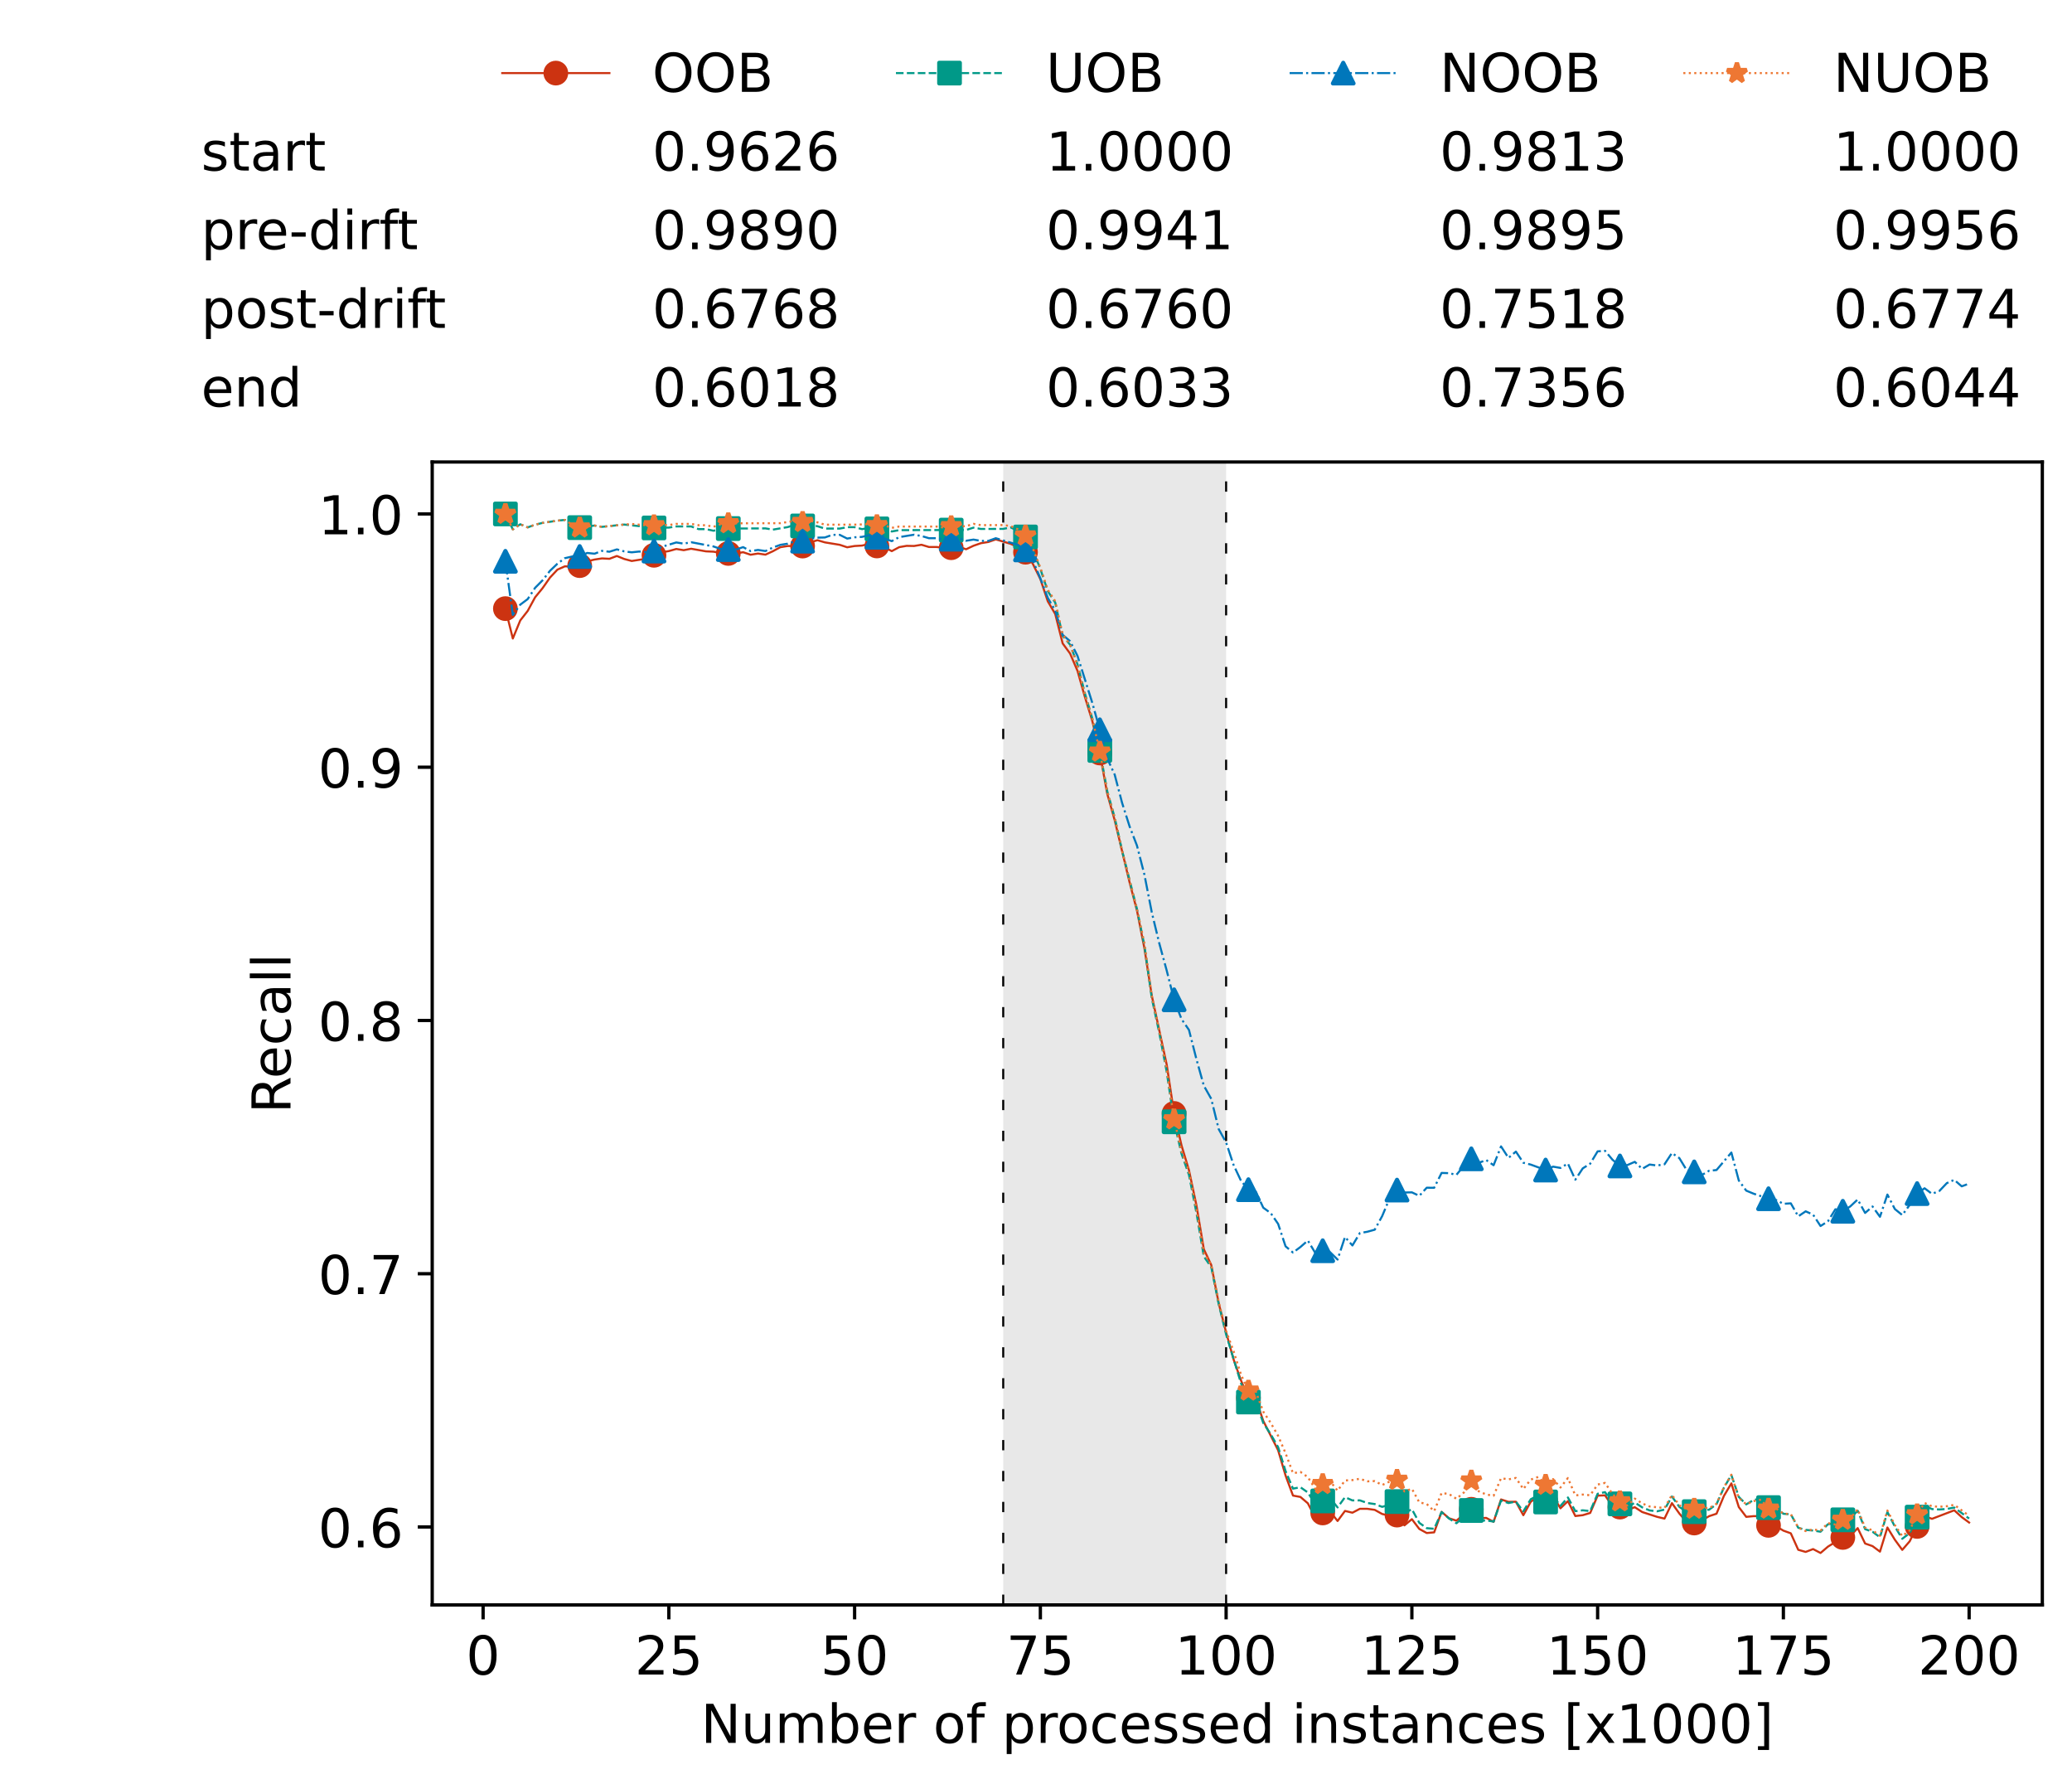 <?xml version="1.0" encoding="utf-8" standalone="no"?>
<!DOCTYPE svg PUBLIC "-//W3C//DTD SVG 1.1//EN"
  "http://www.w3.org/Graphics/SVG/1.1/DTD/svg11.dtd">
<!-- Created with matplotlib (https://matplotlib.org/) -->
<svg height="432.615pt" version="1.1" viewBox="0 0 502.65 432.615" width="502.65pt" xmlns="http://www.w3.org/2000/svg" xmlns:xlink="http://www.w3.org/1999/xlink">
 <defs>
  <style type="text/css">*{stroke-linecap:butt;stroke-linejoin:round;}</style>
 </defs>
 <g id="figure_1">
  <g id="patch_1">
   <path d="M 0 432.615 
L 502.65 432.615 
L 502.65 0 
L 0 0 
z
" style="fill:#ffffff;"/>
  </g>
  <g id="axes_1">
   <g id="patch_2">
    <path d="M 104.85 389.252 
L 495.45 389.252 
L 495.45 112.052 
L 104.85 112.052 
z
" style="fill:#ffffff;"/>
   </g>
   <g id="patch_3">
    <path clip-path="url(#pf2fe909812)" d="M 297.446 389.252 
L 297.446 112.052 
L 243.372 112.052 
L 243.372 389.252 
z
" style="fill:#d3d3d3;opacity:0.5;"/>
   </g>
   <g id="matplotlib.axis_1">
    <g id="xtick_1">
     <g id="line2d_1">
      <defs>
       <path d="M 0 0 
L 0 3.5 
" id="m731788d9c3" style="stroke:#000000;stroke-width:0.8;"/>
      </defs>
      <g>
       <use style="stroke:#000000;stroke-width:0.8;" x="117.197" xlink:href="#m731788d9c3" y="389.252"/>
      </g>
     </g>
     <g id="text_1">
      <!-- 0 -->
      <g transform="translate(113.061 406.13)scale(0.13 -0.13)">
       <defs>
        <path d="M 31.781 66.406 
Q 24.172 66.406 20.328 58.906 
Q 16.5 51.422 16.5 36.375 
Q 16.5 21.391 20.328 13.891 
Q 24.172 6.391 31.781 6.391 
Q 39.453 6.391 43.281 13.891 
Q 47.125 21.391 47.125 36.375 
Q 47.125 51.422 43.281 58.906 
Q 39.453 66.406 31.781 66.406 
z
M 31.781 74.219 
Q 44.047 74.219 50.516 64.516 
Q 56.984 54.828 56.984 36.375 
Q 56.984 17.969 50.516 8.266 
Q 44.047 -1.422 31.781 -1.422 
Q 19.531 -1.422 13.062 8.266 
Q 6.594 17.969 6.594 36.375 
Q 6.594 54.828 13.062 64.516 
Q 19.531 74.219 31.781 74.219 
z
" id="DejaVuSans-48"/>
       </defs>
       <use xlink:href="#DejaVuSans-48"/>
      </g>
     </g>
    </g>
    <g id="xtick_2">
     <g id="line2d_2">
      <g>
       <use style="stroke:#000000;stroke-width:0.8;" x="162.259" xlink:href="#m731788d9c3" y="389.252"/>
      </g>
     </g>
     <g id="text_2">
      <!-- 25 -->
      <g transform="translate(153.988 406.13)scale(0.13 -0.13)">
       <defs>
        <path d="M 19.188 8.297 
L 53.609 8.297 
L 53.609 0 
L 7.328 0 
L 7.328 8.297 
Q 12.938 14.109 22.625 23.891 
Q 32.328 33.688 34.812 36.531 
Q 39.547 41.844 41.422 45.531 
Q 43.312 49.219 43.312 52.781 
Q 43.312 58.594 39.234 62.25 
Q 35.156 65.922 28.609 65.922 
Q 23.969 65.922 18.812 64.312 
Q 13.672 62.703 7.812 59.422 
L 7.812 69.391 
Q 13.766 71.781 18.938 73 
Q 24.125 74.219 28.422 74.219 
Q 39.75 74.219 46.484 68.547 
Q 53.219 62.891 53.219 53.422 
Q 53.219 48.922 51.531 44.891 
Q 49.859 40.875 45.406 35.406 
Q 44.188 33.984 37.641 27.219 
Q 31.109 20.453 19.188 8.297 
z
" id="DejaVuSans-50"/>
        <path d="M 10.797 72.906 
L 49.516 72.906 
L 49.516 64.594 
L 19.828 64.594 
L 19.828 46.734 
Q 21.969 47.469 24.109 47.828 
Q 26.266 48.188 28.422 48.188 
Q 40.625 48.188 47.75 41.5 
Q 54.891 34.812 54.891 23.391 
Q 54.891 11.625 47.562 5.094 
Q 40.234 -1.422 26.906 -1.422 
Q 22.312 -1.422 17.547 -0.641 
Q 12.797 0.141 7.719 1.703 
L 7.719 11.625 
Q 12.109 9.234 16.797 8.062 
Q 21.484 6.891 26.703 6.891 
Q 35.156 6.891 40.078 11.328 
Q 45.016 15.766 45.016 23.391 
Q 45.016 31 40.078 35.438 
Q 35.156 39.891 26.703 39.891 
Q 22.75 39.891 18.812 39.016 
Q 14.891 38.141 10.797 36.281 
z
" id="DejaVuSans-53"/>
       </defs>
       <use xlink:href="#DejaVuSans-50"/>
       <use x="63.623" xlink:href="#DejaVuSans-53"/>
      </g>
     </g>
    </g>
    <g id="xtick_3">
     <g id="line2d_3">
      <g>
       <use style="stroke:#000000;stroke-width:0.8;" x="207.322" xlink:href="#m731788d9c3" y="389.252"/>
      </g>
     </g>
     <g id="text_3">
      <!-- 50 -->
      <g transform="translate(199.05 406.13)scale(0.13 -0.13)">
       <use xlink:href="#DejaVuSans-53"/>
       <use x="63.623" xlink:href="#DejaVuSans-48"/>
      </g>
     </g>
    </g>
    <g id="xtick_4">
     <g id="line2d_4">
      <g>
       <use style="stroke:#000000;stroke-width:0.8;" x="252.384" xlink:href="#m731788d9c3" y="389.252"/>
      </g>
     </g>
     <g id="text_4">
      <!-- 75 -->
      <g transform="translate(244.113 406.13)scale(0.13 -0.13)">
       <defs>
        <path d="M 8.203 72.906 
L 55.078 72.906 
L 55.078 68.703 
L 28.609 0 
L 18.312 0 
L 43.219 64.594 
L 8.203 64.594 
z
" id="DejaVuSans-55"/>
       </defs>
       <use xlink:href="#DejaVuSans-55"/>
       <use x="63.623" xlink:href="#DejaVuSans-53"/>
      </g>
     </g>
    </g>
    <g id="xtick_5">
     <g id="line2d_5">
      <g>
       <use style="stroke:#000000;stroke-width:0.8;" x="297.446" xlink:href="#m731788d9c3" y="389.252"/>
      </g>
     </g>
     <g id="text_5">
      <!-- 100 -->
      <g transform="translate(285.039 406.13)scale(0.13 -0.13)">
       <defs>
        <path d="M 12.406 8.297 
L 28.516 8.297 
L 28.516 63.922 
L 10.984 60.406 
L 10.984 69.391 
L 28.422 72.906 
L 38.281 72.906 
L 38.281 8.297 
L 54.391 8.297 
L 54.391 0 
L 12.406 0 
z
" id="DejaVuSans-49"/>
       </defs>
       <use xlink:href="#DejaVuSans-49"/>
       <use x="63.623" xlink:href="#DejaVuSans-48"/>
       <use x="127.246" xlink:href="#DejaVuSans-48"/>
      </g>
     </g>
    </g>
    <g id="xtick_6">
     <g id="line2d_6">
      <g>
       <use style="stroke:#000000;stroke-width:0.8;" x="342.509" xlink:href="#m731788d9c3" y="389.252"/>
      </g>
     </g>
     <g id="text_6">
      <!-- 125 -->
      <g transform="translate(330.102 406.13)scale(0.13 -0.13)">
       <use xlink:href="#DejaVuSans-49"/>
       <use x="63.623" xlink:href="#DejaVuSans-50"/>
       <use x="127.246" xlink:href="#DejaVuSans-53"/>
      </g>
     </g>
    </g>
    <g id="xtick_7">
     <g id="line2d_7">
      <g>
       <use style="stroke:#000000;stroke-width:0.8;" x="387.571" xlink:href="#m731788d9c3" y="389.252"/>
      </g>
     </g>
     <g id="text_7">
      <!-- 150 -->
      <g transform="translate(375.164 406.13)scale(0.13 -0.13)">
       <use xlink:href="#DejaVuSans-49"/>
       <use x="63.623" xlink:href="#DejaVuSans-53"/>
       <use x="127.246" xlink:href="#DejaVuSans-48"/>
      </g>
     </g>
    </g>
    <g id="xtick_8">
     <g id="line2d_8">
      <g>
       <use style="stroke:#000000;stroke-width:0.8;" x="432.633" xlink:href="#m731788d9c3" y="389.252"/>
      </g>
     </g>
     <g id="text_8">
      <!-- 175 -->
      <g transform="translate(420.226 406.13)scale(0.13 -0.13)">
       <use xlink:href="#DejaVuSans-49"/>
       <use x="63.623" xlink:href="#DejaVuSans-55"/>
       <use x="127.246" xlink:href="#DejaVuSans-53"/>
      </g>
     </g>
    </g>
    <g id="xtick_9">
     <g id="line2d_9">
      <g>
       <use style="stroke:#000000;stroke-width:0.8;" x="477.695" xlink:href="#m731788d9c3" y="389.252"/>
      </g>
     </g>
     <g id="text_9">
      <!-- 200 -->
      <g transform="translate(465.289 406.13)scale(0.13 -0.13)">
       <use xlink:href="#DejaVuSans-50"/>
       <use x="63.623" xlink:href="#DejaVuSans-48"/>
       <use x="127.246" xlink:href="#DejaVuSans-48"/>
      </g>
     </g>
    </g>
    <g id="text_10">
     <!-- Number of processed instances [x1000] -->
     <g transform="translate(170.025 422.711)scale(0.13 -0.13)">
      <defs>
       <path d="M 9.812 72.906 
L 23.094 72.906 
L 55.422 11.922 
L 55.422 72.906 
L 64.984 72.906 
L 64.984 0 
L 51.703 0 
L 19.391 60.984 
L 19.391 0 
L 9.812 0 
z
" id="DejaVuSans-78"/>
       <path d="M 8.5 21.578 
L 8.5 54.688 
L 17.484 54.688 
L 17.484 21.922 
Q 17.484 14.156 20.5 10.266 
Q 23.531 6.391 29.594 6.391 
Q 36.859 6.391 41.078 11.031 
Q 45.312 15.672 45.312 23.688 
L 45.312 54.688 
L 54.297 54.688 
L 54.297 0 
L 45.312 0 
L 45.312 8.406 
Q 42.047 3.422 37.719 1 
Q 33.406 -1.422 27.688 -1.422 
Q 18.266 -1.422 13.375 4.438 
Q 8.5 10.297 8.5 21.578 
z
M 31.109 56 
z
" id="DejaVuSans-117"/>
       <path d="M 52 44.188 
Q 55.375 50.25 60.062 53.125 
Q 64.75 56 71.094 56 
Q 79.641 56 84.281 50.016 
Q 88.922 44.047 88.922 33.016 
L 88.922 0 
L 79.891 0 
L 79.891 32.719 
Q 79.891 40.578 77.094 44.375 
Q 74.312 48.188 68.609 48.188 
Q 61.625 48.188 57.562 43.547 
Q 53.516 38.922 53.516 30.906 
L 53.516 0 
L 44.484 0 
L 44.484 32.719 
Q 44.484 40.625 41.703 44.406 
Q 38.922 48.188 33.109 48.188 
Q 26.219 48.188 22.156 43.531 
Q 18.109 38.875 18.109 30.906 
L 18.109 0 
L 9.078 0 
L 9.078 54.688 
L 18.109 54.688 
L 18.109 46.188 
Q 21.188 51.219 25.484 53.609 
Q 29.781 56 35.688 56 
Q 41.656 56 45.828 52.969 
Q 50 49.953 52 44.188 
z
" id="DejaVuSans-109"/>
       <path d="M 48.688 27.297 
Q 48.688 37.203 44.609 42.844 
Q 40.531 48.484 33.406 48.484 
Q 26.266 48.484 22.188 42.844 
Q 18.109 37.203 18.109 27.297 
Q 18.109 17.391 22.188 11.75 
Q 26.266 6.109 33.406 6.109 
Q 40.531 6.109 44.609 11.75 
Q 48.688 17.391 48.688 27.297 
z
M 18.109 46.391 
Q 20.953 51.266 25.266 53.625 
Q 29.594 56 35.594 56 
Q 45.562 56 51.781 48.094 
Q 58.016 40.188 58.016 27.297 
Q 58.016 14.406 51.781 6.484 
Q 45.562 -1.422 35.594 -1.422 
Q 29.594 -1.422 25.266 0.953 
Q 20.953 3.328 18.109 8.203 
L 18.109 0 
L 9.078 0 
L 9.078 75.984 
L 18.109 75.984 
z
" id="DejaVuSans-98"/>
       <path d="M 56.203 29.594 
L 56.203 25.203 
L 14.891 25.203 
Q 15.484 15.922 20.484 11.062 
Q 25.484 6.203 34.422 6.203 
Q 39.594 6.203 44.453 7.469 
Q 49.312 8.734 54.109 11.281 
L 54.109 2.781 
Q 49.266 0.734 44.188 -0.344 
Q 39.109 -1.422 33.891 -1.422 
Q 20.797 -1.422 13.156 6.188 
Q 5.516 13.812 5.516 26.812 
Q 5.516 40.234 12.766 48.109 
Q 20.016 56 32.328 56 
Q 43.359 56 49.781 48.891 
Q 56.203 41.797 56.203 29.594 
z
M 47.219 32.234 
Q 47.125 39.594 43.094 43.984 
Q 39.062 48.391 32.422 48.391 
Q 24.906 48.391 20.391 44.141 
Q 15.875 39.891 15.188 32.172 
z
" id="DejaVuSans-101"/>
       <path d="M 41.109 46.297 
Q 39.594 47.172 37.812 47.578 
Q 36.031 48 33.891 48 
Q 26.266 48 22.188 43.047 
Q 18.109 38.094 18.109 28.812 
L 18.109 0 
L 9.078 0 
L 9.078 54.688 
L 18.109 54.688 
L 18.109 46.188 
Q 20.953 51.172 25.484 53.578 
Q 30.031 56 36.531 56 
Q 37.453 56 38.578 55.875 
Q 39.703 55.766 41.062 55.516 
z
" id="DejaVuSans-114"/>
       <path id="DejaVuSans-32"/>
       <path d="M 30.609 48.391 
Q 23.391 48.391 19.188 42.75 
Q 14.984 37.109 14.984 27.297 
Q 14.984 17.484 19.156 11.844 
Q 23.344 6.203 30.609 6.203 
Q 37.797 6.203 41.984 11.859 
Q 46.188 17.531 46.188 27.297 
Q 46.188 37.016 41.984 42.703 
Q 37.797 48.391 30.609 48.391 
z
M 30.609 56 
Q 42.328 56 49.016 48.375 
Q 55.719 40.766 55.719 27.297 
Q 55.719 13.875 49.016 6.219 
Q 42.328 -1.422 30.609 -1.422 
Q 18.844 -1.422 12.172 6.219 
Q 5.516 13.875 5.516 27.297 
Q 5.516 40.766 12.172 48.375 
Q 18.844 56 30.609 56 
z
" id="DejaVuSans-111"/>
       <path d="M 37.109 75.984 
L 37.109 68.5 
L 28.516 68.5 
Q 23.688 68.5 21.797 66.547 
Q 19.922 64.594 19.922 59.516 
L 19.922 54.688 
L 34.719 54.688 
L 34.719 47.703 
L 19.922 47.703 
L 19.922 0 
L 10.891 0 
L 10.891 47.703 
L 2.297 47.703 
L 2.297 54.688 
L 10.891 54.688 
L 10.891 58.5 
Q 10.891 67.625 15.141 71.797 
Q 19.391 75.984 28.609 75.984 
z
" id="DejaVuSans-102"/>
       <path d="M 18.109 8.203 
L 18.109 -20.797 
L 9.078 -20.797 
L 9.078 54.688 
L 18.109 54.688 
L 18.109 46.391 
Q 20.953 51.266 25.266 53.625 
Q 29.594 56 35.594 56 
Q 45.562 56 51.781 48.094 
Q 58.016 40.188 58.016 27.297 
Q 58.016 14.406 51.781 6.484 
Q 45.562 -1.422 35.594 -1.422 
Q 29.594 -1.422 25.266 0.953 
Q 20.953 3.328 18.109 8.203 
z
M 48.688 27.297 
Q 48.688 37.203 44.609 42.844 
Q 40.531 48.484 33.406 48.484 
Q 26.266 48.484 22.188 42.844 
Q 18.109 37.203 18.109 27.297 
Q 18.109 17.391 22.188 11.75 
Q 26.266 6.109 33.406 6.109 
Q 40.531 6.109 44.609 11.75 
Q 48.688 17.391 48.688 27.297 
z
" id="DejaVuSans-112"/>
       <path d="M 48.781 52.594 
L 48.781 44.188 
Q 44.969 46.297 41.141 47.344 
Q 37.312 48.391 33.406 48.391 
Q 24.656 48.391 19.812 42.844 
Q 14.984 37.312 14.984 27.297 
Q 14.984 17.281 19.812 11.734 
Q 24.656 6.203 33.406 6.203 
Q 37.312 6.203 41.141 7.25 
Q 44.969 8.297 48.781 10.406 
L 48.781 2.094 
Q 45.016 0.344 40.984 -0.531 
Q 36.969 -1.422 32.422 -1.422 
Q 20.062 -1.422 12.781 6.344 
Q 5.516 14.109 5.516 27.297 
Q 5.516 40.672 12.859 48.328 
Q 20.219 56 33.016 56 
Q 37.156 56 41.109 55.141 
Q 45.062 54.297 48.781 52.594 
z
" id="DejaVuSans-99"/>
       <path d="M 44.281 53.078 
L 44.281 44.578 
Q 40.484 46.531 36.375 47.5 
Q 32.281 48.484 27.875 48.484 
Q 21.188 48.484 17.844 46.438 
Q 14.5 44.391 14.5 40.281 
Q 14.5 37.156 16.891 35.375 
Q 19.281 33.594 26.516 31.984 
L 29.594 31.297 
Q 39.156 29.25 43.188 25.516 
Q 47.219 21.781 47.219 15.094 
Q 47.219 7.469 41.188 3.016 
Q 35.156 -1.422 24.609 -1.422 
Q 20.219 -1.422 15.453 -0.562 
Q 10.688 0.297 5.422 2 
L 5.422 11.281 
Q 10.406 8.688 15.234 7.391 
Q 20.062 6.109 24.812 6.109 
Q 31.156 6.109 34.562 8.281 
Q 37.984 10.453 37.984 14.406 
Q 37.984 18.062 35.516 20.016 
Q 33.062 21.969 24.703 23.781 
L 21.578 24.516 
Q 13.234 26.266 9.516 29.906 
Q 5.812 33.547 5.812 39.891 
Q 5.812 47.609 11.281 51.797 
Q 16.75 56 26.812 56 
Q 31.781 56 36.172 55.266 
Q 40.578 54.547 44.281 53.078 
z
" id="DejaVuSans-115"/>
       <path d="M 45.406 46.391 
L 45.406 75.984 
L 54.391 75.984 
L 54.391 0 
L 45.406 0 
L 45.406 8.203 
Q 42.578 3.328 38.25 0.953 
Q 33.938 -1.422 27.875 -1.422 
Q 17.969 -1.422 11.734 6.484 
Q 5.516 14.406 5.516 27.297 
Q 5.516 40.188 11.734 48.094 
Q 17.969 56 27.875 56 
Q 33.938 56 38.25 53.625 
Q 42.578 51.266 45.406 46.391 
z
M 14.797 27.297 
Q 14.797 17.391 18.875 11.75 
Q 22.953 6.109 30.078 6.109 
Q 37.203 6.109 41.297 11.75 
Q 45.406 17.391 45.406 27.297 
Q 45.406 37.203 41.297 42.844 
Q 37.203 48.484 30.078 48.484 
Q 22.953 48.484 18.875 42.844 
Q 14.797 37.203 14.797 27.297 
z
" id="DejaVuSans-100"/>
       <path d="M 9.422 54.688 
L 18.406 54.688 
L 18.406 0 
L 9.422 0 
z
M 9.422 75.984 
L 18.406 75.984 
L 18.406 64.594 
L 9.422 64.594 
z
" id="DejaVuSans-105"/>
       <path d="M 54.891 33.016 
L 54.891 0 
L 45.906 0 
L 45.906 32.719 
Q 45.906 40.484 42.875 44.328 
Q 39.844 48.188 33.797 48.188 
Q 26.516 48.188 22.312 43.547 
Q 18.109 38.922 18.109 30.906 
L 18.109 0 
L 9.078 0 
L 9.078 54.688 
L 18.109 54.688 
L 18.109 46.188 
Q 21.344 51.125 25.703 53.562 
Q 30.078 56 35.797 56 
Q 45.219 56 50.047 50.172 
Q 54.891 44.344 54.891 33.016 
z
" id="DejaVuSans-110"/>
       <path d="M 18.312 70.219 
L 18.312 54.688 
L 36.812 54.688 
L 36.812 47.703 
L 18.312 47.703 
L 18.312 18.016 
Q 18.312 11.328 20.141 9.422 
Q 21.969 7.516 27.594 7.516 
L 36.812 7.516 
L 36.812 0 
L 27.594 0 
Q 17.188 0 13.234 3.875 
Q 9.281 7.766 9.281 18.016 
L 9.281 47.703 
L 2.688 47.703 
L 2.688 54.688 
L 9.281 54.688 
L 9.281 70.219 
z
" id="DejaVuSans-116"/>
       <path d="M 34.281 27.484 
Q 23.391 27.484 19.188 25 
Q 14.984 22.516 14.984 16.5 
Q 14.984 11.719 18.141 8.906 
Q 21.297 6.109 26.703 6.109 
Q 34.188 6.109 38.703 11.406 
Q 43.219 16.703 43.219 25.484 
L 43.219 27.484 
z
M 52.203 31.203 
L 52.203 0 
L 43.219 0 
L 43.219 8.297 
Q 40.141 3.328 35.547 0.953 
Q 30.953 -1.422 24.312 -1.422 
Q 15.922 -1.422 10.953 3.297 
Q 6 8.016 6 15.922 
Q 6 25.141 12.172 29.828 
Q 18.359 34.516 30.609 34.516 
L 43.219 34.516 
L 43.219 35.406 
Q 43.219 41.609 39.141 45 
Q 35.062 48.391 27.688 48.391 
Q 23 48.391 18.547 47.266 
Q 14.109 46.141 10.016 43.891 
L 10.016 52.203 
Q 14.938 54.109 19.578 55.047 
Q 24.219 56 28.609 56 
Q 40.484 56 46.344 49.844 
Q 52.203 43.703 52.203 31.203 
z
" id="DejaVuSans-97"/>
       <path d="M 8.594 75.984 
L 29.297 75.984 
L 29.297 69 
L 17.578 69 
L 17.578 -6.203 
L 29.297 -6.203 
L 29.297 -13.188 
L 8.594 -13.188 
z
" id="DejaVuSans-91"/>
       <path d="M 54.891 54.688 
L 35.109 28.078 
L 55.906 0 
L 45.312 0 
L 29.391 21.484 
L 13.484 0 
L 2.875 0 
L 24.125 28.609 
L 4.688 54.688 
L 15.281 54.688 
L 29.781 35.203 
L 44.281 54.688 
z
" id="DejaVuSans-120"/>
       <path d="M 30.422 75.984 
L 30.422 -13.188 
L 9.719 -13.188 
L 9.719 -6.203 
L 21.391 -6.203 
L 21.391 69 
L 9.719 69 
L 9.719 75.984 
z
" id="DejaVuSans-93"/>
      </defs>
      <use xlink:href="#DejaVuSans-78"/>
      <use x="74.805" xlink:href="#DejaVuSans-117"/>
      <use x="138.184" xlink:href="#DejaVuSans-109"/>
      <use x="235.596" xlink:href="#DejaVuSans-98"/>
      <use x="299.072" xlink:href="#DejaVuSans-101"/>
      <use x="360.596" xlink:href="#DejaVuSans-114"/>
      <use x="401.709" xlink:href="#DejaVuSans-32"/>
      <use x="433.496" xlink:href="#DejaVuSans-111"/>
      <use x="494.678" xlink:href="#DejaVuSans-102"/>
      <use x="529.883" xlink:href="#DejaVuSans-32"/>
      <use x="561.67" xlink:href="#DejaVuSans-112"/>
      <use x="625.146" xlink:href="#DejaVuSans-114"/>
      <use x="664.01" xlink:href="#DejaVuSans-111"/>
      <use x="725.191" xlink:href="#DejaVuSans-99"/>
      <use x="780.172" xlink:href="#DejaVuSans-101"/>
      <use x="841.695" xlink:href="#DejaVuSans-115"/>
      <use x="893.795" xlink:href="#DejaVuSans-115"/>
      <use x="945.895" xlink:href="#DejaVuSans-101"/>
      <use x="1007.418" xlink:href="#DejaVuSans-100"/>
      <use x="1070.895" xlink:href="#DejaVuSans-32"/>
      <use x="1102.682" xlink:href="#DejaVuSans-105"/>
      <use x="1130.465" xlink:href="#DejaVuSans-110"/>
      <use x="1193.844" xlink:href="#DejaVuSans-115"/>
      <use x="1245.943" xlink:href="#DejaVuSans-116"/>
      <use x="1285.152" xlink:href="#DejaVuSans-97"/>
      <use x="1346.432" xlink:href="#DejaVuSans-110"/>
      <use x="1409.811" xlink:href="#DejaVuSans-99"/>
      <use x="1464.791" xlink:href="#DejaVuSans-101"/>
      <use x="1526.314" xlink:href="#DejaVuSans-115"/>
      <use x="1578.414" xlink:href="#DejaVuSans-32"/>
      <use x="1610.201" xlink:href="#DejaVuSans-91"/>
      <use x="1649.215" xlink:href="#DejaVuSans-120"/>
      <use x="1708.395" xlink:href="#DejaVuSans-49"/>
      <use x="1772.018" xlink:href="#DejaVuSans-48"/>
      <use x="1835.641" xlink:href="#DejaVuSans-48"/>
      <use x="1899.264" xlink:href="#DejaVuSans-48"/>
      <use x="1962.887" xlink:href="#DejaVuSans-93"/>
     </g>
    </g>
   </g>
   <g id="matplotlib.axis_2">
    <g id="ytick_1">
     <g id="line2d_10">
      <defs>
       <path d="M 0 0 
L -3.5 0 
" id="m7e1c11a78c" style="stroke:#000000;stroke-width:0.8;"/>
      </defs>
      <g>
       <use style="stroke:#000000;stroke-width:0.8;" x="104.85" xlink:href="#m7e1c11a78c" y="370.342"/>
      </g>
     </g>
     <g id="text_11">
      <!-- 0.6 -->
      <g transform="translate(77.176 375.281)scale(0.13 -0.13)">
       <defs>
        <path d="M 10.688 12.406 
L 21 12.406 
L 21 0 
L 10.688 0 
z
" id="DejaVuSans-46"/>
        <path d="M 33.016 40.375 
Q 26.375 40.375 22.484 35.828 
Q 18.609 31.297 18.609 23.391 
Q 18.609 15.531 22.484 10.953 
Q 26.375 6.391 33.016 6.391 
Q 39.656 6.391 43.531 10.953 
Q 47.406 15.531 47.406 23.391 
Q 47.406 31.297 43.531 35.828 
Q 39.656 40.375 33.016 40.375 
z
M 52.594 71.297 
L 52.594 62.312 
Q 48.875 64.062 45.094 64.984 
Q 41.312 65.922 37.594 65.922 
Q 27.828 65.922 22.672 59.328 
Q 17.531 52.734 16.797 39.406 
Q 19.672 43.656 24.016 45.922 
Q 28.375 48.188 33.594 48.188 
Q 44.578 48.188 50.953 41.516 
Q 57.328 34.859 57.328 23.391 
Q 57.328 12.156 50.688 5.359 
Q 44.047 -1.422 33.016 -1.422 
Q 20.359 -1.422 13.672 8.266 
Q 6.984 17.969 6.984 36.375 
Q 6.984 53.656 15.188 63.938 
Q 23.391 74.219 37.203 74.219 
Q 40.922 74.219 44.703 73.484 
Q 48.484 72.75 52.594 71.297 
z
" id="DejaVuSans-54"/>
       </defs>
       <use xlink:href="#DejaVuSans-48"/>
       <use x="63.623" xlink:href="#DejaVuSans-46"/>
       <use x="95.41" xlink:href="#DejaVuSans-54"/>
      </g>
     </g>
    </g>
    <g id="ytick_2">
     <g id="line2d_11">
      <g>
       <use style="stroke:#000000;stroke-width:0.8;" x="104.85" xlink:href="#m7e1c11a78c" y="308.919"/>
      </g>
     </g>
     <g id="text_12">
      <!-- 0.7 -->
      <g transform="translate(77.176 313.858)scale(0.13 -0.13)">
       <use xlink:href="#DejaVuSans-48"/>
       <use x="63.623" xlink:href="#DejaVuSans-46"/>
       <use x="95.41" xlink:href="#DejaVuSans-55"/>
      </g>
     </g>
    </g>
    <g id="ytick_3">
     <g id="line2d_12">
      <g>
       <use style="stroke:#000000;stroke-width:0.8;" x="104.85" xlink:href="#m7e1c11a78c" y="247.497"/>
      </g>
     </g>
     <g id="text_13">
      <!-- 0.8 -->
      <g transform="translate(77.176 252.436)scale(0.13 -0.13)">
       <defs>
        <path d="M 31.781 34.625 
Q 24.75 34.625 20.719 30.859 
Q 16.703 27.094 16.703 20.516 
Q 16.703 13.922 20.719 10.156 
Q 24.75 6.391 31.781 6.391 
Q 38.812 6.391 42.859 10.172 
Q 46.922 13.969 46.922 20.516 
Q 46.922 27.094 42.891 30.859 
Q 38.875 34.625 31.781 34.625 
z
M 21.922 38.812 
Q 15.578 40.375 12.031 44.719 
Q 8.5 49.078 8.5 55.328 
Q 8.5 64.062 14.719 69.141 
Q 20.953 74.219 31.781 74.219 
Q 42.672 74.219 48.875 69.141 
Q 55.078 64.062 55.078 55.328 
Q 55.078 49.078 51.531 44.719 
Q 48 40.375 41.703 38.812 
Q 48.828 37.156 52.797 32.312 
Q 56.781 27.484 56.781 20.516 
Q 56.781 9.906 50.312 4.234 
Q 43.844 -1.422 31.781 -1.422 
Q 19.734 -1.422 13.25 4.234 
Q 6.781 9.906 6.781 20.516 
Q 6.781 27.484 10.781 32.312 
Q 14.797 37.156 21.922 38.812 
z
M 18.312 54.391 
Q 18.312 48.734 21.844 45.562 
Q 25.391 42.391 31.781 42.391 
Q 38.141 42.391 41.719 45.562 
Q 45.312 48.734 45.312 54.391 
Q 45.312 60.062 41.719 63.234 
Q 38.141 66.406 31.781 66.406 
Q 25.391 66.406 21.844 63.234 
Q 18.312 60.062 18.312 54.391 
z
" id="DejaVuSans-56"/>
       </defs>
       <use xlink:href="#DejaVuSans-48"/>
       <use x="63.623" xlink:href="#DejaVuSans-46"/>
       <use x="95.41" xlink:href="#DejaVuSans-56"/>
      </g>
     </g>
    </g>
    <g id="ytick_4">
     <g id="line2d_13">
      <g>
       <use style="stroke:#000000;stroke-width:0.8;" x="104.85" xlink:href="#m7e1c11a78c" y="186.074"/>
      </g>
     </g>
     <g id="text_14">
      <!-- 0.9 -->
      <g transform="translate(77.176 191.013)scale(0.13 -0.13)">
       <defs>
        <path d="M 10.984 1.516 
L 10.984 10.5 
Q 14.703 8.734 18.5 7.812 
Q 22.312 6.891 25.984 6.891 
Q 35.75 6.891 40.891 13.453 
Q 46.047 20.016 46.781 33.406 
Q 43.953 29.203 39.594 26.953 
Q 35.25 24.703 29.984 24.703 
Q 19.047 24.703 12.672 31.312 
Q 6.297 37.938 6.297 49.422 
Q 6.297 60.641 12.938 67.422 
Q 19.578 74.219 30.609 74.219 
Q 43.266 74.219 49.922 64.516 
Q 56.594 54.828 56.594 36.375 
Q 56.594 19.141 48.406 8.859 
Q 40.234 -1.422 26.422 -1.422 
Q 22.703 -1.422 18.891 -0.688 
Q 15.094 0.047 10.984 1.516 
z
M 30.609 32.422 
Q 37.25 32.422 41.125 36.953 
Q 45.016 41.5 45.016 49.422 
Q 45.016 57.281 41.125 61.844 
Q 37.25 66.406 30.609 66.406 
Q 23.969 66.406 20.094 61.844 
Q 16.219 57.281 16.219 49.422 
Q 16.219 41.5 20.094 36.953 
Q 23.969 32.422 30.609 32.422 
z
" id="DejaVuSans-57"/>
       </defs>
       <use xlink:href="#DejaVuSans-48"/>
       <use x="63.623" xlink:href="#DejaVuSans-46"/>
       <use x="95.41" xlink:href="#DejaVuSans-57"/>
      </g>
     </g>
    </g>
    <g id="ytick_5">
     <g id="line2d_14">
      <g>
       <use style="stroke:#000000;stroke-width:0.8;" x="104.85" xlink:href="#m7e1c11a78c" y="124.652"/>
      </g>
     </g>
     <g id="text_15">
      <!-- 1.0 -->
      <g transform="translate(77.176 129.591)scale(0.13 -0.13)">
       <use xlink:href="#DejaVuSans-49"/>
       <use x="63.623" xlink:href="#DejaVuSans-46"/>
       <use x="95.41" xlink:href="#DejaVuSans-48"/>
      </g>
     </g>
    </g>
    <g id="text_16">
     <!-- Recall -->
     <g transform="translate(70.472 270.044)rotate(-90)scale(0.13 -0.13)">
      <defs>
       <path d="M 44.391 34.188 
Q 47.562 33.109 50.562 29.594 
Q 53.562 26.078 56.594 19.922 
L 66.609 0 
L 56 0 
L 46.688 18.703 
Q 43.062 26.031 39.672 28.422 
Q 36.281 30.812 30.422 30.812 
L 19.672 30.812 
L 19.672 0 
L 9.812 0 
L 9.812 72.906 
L 32.078 72.906 
Q 44.578 72.906 50.734 67.672 
Q 56.891 62.453 56.891 51.906 
Q 56.891 45.016 53.688 40.469 
Q 50.484 35.938 44.391 34.188 
z
M 19.672 64.797 
L 19.672 38.922 
L 32.078 38.922 
Q 39.203 38.922 42.844 42.219 
Q 46.484 45.516 46.484 51.906 
Q 46.484 58.297 42.844 61.547 
Q 39.203 64.797 32.078 64.797 
z
" id="DejaVuSans-82"/>
       <path d="M 9.422 75.984 
L 18.406 75.984 
L 18.406 0 
L 9.422 0 
z
" id="DejaVuSans-108"/>
      </defs>
      <use xlink:href="#DejaVuSans-82"/>
      <use x="64.982" xlink:href="#DejaVuSans-101"/>
      <use x="126.506" xlink:href="#DejaVuSans-99"/>
      <use x="181.486" xlink:href="#DejaVuSans-97"/>
      <use x="242.766" xlink:href="#DejaVuSans-108"/>
      <use x="270.549" xlink:href="#DejaVuSans-108"/>
     </g>
    </g>
   </g>
   <g id="line2d_15"/>
   <g id="line2d_16"/>
   <g id="line2d_17"/>
   <g id="line2d_18"/>
   <g id="line2d_19"/>
   <g id="line2d_20">
    <path clip-path="url(#pf2fe909812)" d="M 122.605 147.613 
L 124.407 154.859 
L 126.21 150.477 
L 128.012 148.171 
L 129.815 144.863 
L 131.617 142.658 
L 133.419 140.086 
L 135.222 138.156 
L 137.024 137.359 
L 138.827 137.396 
L 140.629 137.183 
L 142.432 136.139 
L 144.234 135.71 
L 146.037 135.436 
L 147.839 135.528 
L 149.642 134.848 
L 151.444 135.574 
L 153.247 136.057 
L 156.852 135.498 
L 160.457 133.963 
L 162.259 133.654 
L 164.062 133.147 
L 165.864 133.438 
L 167.667 133.089 
L 171.272 133.722 
L 173.074 133.8 
L 174.877 134.096 
L 176.679 134.229 
L 178.482 134.229 
L 180.284 133.934 
L 182.087 134.542 
L 183.889 134.251 
L 185.692 134.522 
L 187.494 133.693 
L 189.297 132.713 
L 191.099 132.426 
L 194.704 132.438 
L 196.507 131.561 
L 198.309 131.017 
L 200.112 131.547 
L 203.717 132.137 
L 205.519 132.735 
L 207.322 132.425 
L 209.124 132.321 
L 210.927 131.91 
L 212.729 132.415 
L 214.532 132.722 
L 216.334 133.672 
L 218.137 132.702 
L 219.939 132.386 
L 221.742 132.421 
L 223.544 132.123 
L 225.347 132.662 
L 227.149 132.662 
L 228.952 132.859 
L 230.754 132.838 
L 232.557 132.557 
L 234.359 133.217 
L 236.162 132.364 
L 237.964 131.74 
L 239.767 131.451 
L 241.569 130.819 
L 245.174 131.895 
L 246.976 132.703 
L 248.779 133.93 
L 250.581 136.8 
L 252.384 140.457 
L 254.186 145.839 
L 255.989 148.91 
L 257.791 156.048 
L 259.594 158.505 
L 261.396 162.715 
L 263.199 169.082 
L 265.001 174.936 
L 266.804 182.631 
L 268.606 192.512 
L 270.409 198.912 
L 274.014 213.957 
L 275.816 220.822 
L 277.619 229.959 
L 279.421 241.523 
L 283.026 258.174 
L 284.829 270.048 
L 286.631 277.817 
L 288.434 283.82 
L 290.236 292.275 
L 292.039 302.971 
L 293.841 306.807 
L 295.644 316.065 
L 297.446 323.152 
L 299.249 329.684 
L 301.051 334.788 
L 302.854 339.021 
L 304.656 339.278 
L 306.459 344.615 
L 310.064 351.744 
L 311.866 357.86 
L 313.669 362.726 
L 315.471 363.063 
L 317.274 364.601 
L 319.076 368.09 
L 320.879 366.944 
L 322.681 366.613 
L 324.484 368.892 
L 326.286 366.453 
L 328.089 366.882 
L 329.891 365.939 
L 331.694 365.939 
L 333.496 366.191 
L 335.299 367.193 
L 337.101 367.624 
L 338.904 367.46 
L 340.706 369.951 
L 342.509 368.452 
L 344.311 370.822 
L 346.114 371.81 
L 347.916 371.648 
L 349.719 366.673 
L 351.521 368.235 
L 353.324 368.811 
L 355.126 367.28 
L 356.928 366.056 
L 358.731 368.261 
L 360.533 368.14 
L 362.336 369.09 
L 364.138 363.668 
L 365.941 364.249 
L 367.743 364.221 
L 369.546 367.488 
L 371.348 364.23 
L 373.151 362.941 
L 374.953 364.009 
L 376.756 362.863 
L 378.558 365.816 
L 380.361 364.075 
L 382.163 367.688 
L 383.966 367.483 
L 385.768 366.941 
L 387.571 362.743 
L 389.373 362.674 
L 391.176 365.344 
L 392.978 365.521 
L 394.781 366.224 
L 396.583 365.545 
L 398.386 366.721 
L 401.991 367.885 
L 403.793 368.314 
L 405.596 364.56 
L 407.398 367.08 
L 409.201 369.208 
L 411.003 369.384 
L 412.806 368.777 
L 414.608 367.724 
L 416.411 367.129 
L 418.213 362.803 
L 420.016 359.769 
L 421.818 365.512 
L 423.621 367.889 
L 425.423 367.717 
L 427.226 367.725 
L 429.028 369.951 
L 430.831 370.157 
L 432.633 371.23 
L 434.436 371.881 
L 436.238 375.876 
L 438.041 376.393 
L 439.843 375.705 
L 441.646 376.652 
L 443.448 375.11 
L 447.053 372.882 
L 448.856 372.553 
L 450.658 370.618 
L 452.461 374.354 
L 454.263 374.985 
L 456.066 376.324 
L 457.868 370.469 
L 459.671 373.428 
L 461.473 375.899 
L 463.276 373.817 
L 465.078 370.208 
L 466.881 367.694 
L 468.683 368.369 
L 474.09 366.298 
L 475.893 367.946 
L 477.695 369.267 
L 477.695 369.267 
" style="fill:none;stroke:#cc3311;stroke-linecap:square;stroke-width:0.5;"/>
    <defs>
     <path d="M 0 2.5 
C 0.663 2.5 1.299 2.237 1.768 1.768 
C 2.237 1.299 2.5 0.663 2.5 0 
C 2.5 -0.663 2.237 -1.299 1.768 -1.768 
C 1.299 -2.237 0.663 -2.5 0 -2.5 
C -0.663 -2.5 -1.299 -2.237 -1.768 -1.768 
C -2.237 -1.299 -2.5 -0.663 -2.5 0 
C -2.5 0.663 -2.237 1.299 -1.768 1.768 
C -1.299 2.237 -0.663 2.5 0 2.5 
z
" id="m38929e1afd" style="stroke:#cc3311;"/>
    </defs>
    <g clip-path="url(#pf2fe909812)">
     <use style="fill:#cc3311;stroke:#cc3311;" x="122.605" xlink:href="#m38929e1afd" y="147.613"/>
     <use style="fill:#cc3311;stroke:#cc3311;" x="140.629" xlink:href="#m38929e1afd" y="137.183"/>
     <use style="fill:#cc3311;stroke:#cc3311;" x="158.654" xlink:href="#m38929e1afd" y="134.677"/>
     <use style="fill:#cc3311;stroke:#cc3311;" x="176.679" xlink:href="#m38929e1afd" y="134.229"/>
     <use style="fill:#cc3311;stroke:#cc3311;" x="194.704" xlink:href="#m38929e1afd" y="132.438"/>
     <use style="fill:#cc3311;stroke:#cc3311;" x="212.729" xlink:href="#m38929e1afd" y="132.415"/>
     <use style="fill:#cc3311;stroke:#cc3311;" x="230.754" xlink:href="#m38929e1afd" y="132.838"/>
     <use style="fill:#cc3311;stroke:#cc3311;" x="248.779" xlink:href="#m38929e1afd" y="133.93"/>
     <use style="fill:#cc3311;stroke:#cc3311;" x="266.804" xlink:href="#m38929e1afd" y="182.631"/>
     <use style="fill:#cc3311;stroke:#cc3311;" x="284.829" xlink:href="#m38929e1afd" y="270.048"/>
     <use style="fill:#cc3311;stroke:#cc3311;" x="302.854" xlink:href="#m38929e1afd" y="339.021"/>
     <use style="fill:#cc3311;stroke:#cc3311;" x="320.879" xlink:href="#m38929e1afd" y="366.944"/>
     <use style="fill:#cc3311;stroke:#cc3311;" x="338.904" xlink:href="#m38929e1afd" y="367.46"/>
     <use style="fill:#cc3311;stroke:#cc3311;" x="356.928" xlink:href="#m38929e1afd" y="366.056"/>
     <use style="fill:#cc3311;stroke:#cc3311;" x="374.953" xlink:href="#m38929e1afd" y="364.009"/>
     <use style="fill:#cc3311;stroke:#cc3311;" x="392.978" xlink:href="#m38929e1afd" y="365.521"/>
     <use style="fill:#cc3311;stroke:#cc3311;" x="411.003" xlink:href="#m38929e1afd" y="369.384"/>
     <use style="fill:#cc3311;stroke:#cc3311;" x="429.028" xlink:href="#m38929e1afd" y="369.951"/>
     <use style="fill:#cc3311;stroke:#cc3311;" x="447.053" xlink:href="#m38929e1afd" y="372.882"/>
     <use style="fill:#cc3311;stroke:#cc3311;" x="465.078" xlink:href="#m38929e1afd" y="370.208"/>
    </g>
   </g>
   <g id="line2d_21"/>
   <g id="line2d_22"/>
   <g id="line2d_23"/>
   <g id="line2d_24"/>
   <g id="line2d_25">
    <path clip-path="url(#pf2fe909812)" d="M 122.605 124.652 
L 124.407 128.397 
L 126.21 127.149 
L 128.012 127.908 
L 129.815 127.257 
L 131.617 126.822 
L 135.222 126.28 
L 137.024 126.099 
L 138.827 127.261 
L 140.629 127.97 
L 144.234 127.46 
L 146.037 127.775 
L 151.444 127.224 
L 155.049 127.599 
L 156.852 128.043 
L 162.259 127.958 
L 164.062 127.681 
L 167.667 127.681 
L 169.469 128.328 
L 171.272 128.328 
L 173.074 128.721 
L 174.877 128.385 
L 176.679 128.191 
L 185.692 128.153 
L 187.494 128.451 
L 191.099 127.837 
L 192.902 127.247 
L 194.704 127.557 
L 196.507 127.267 
L 198.309 127.628 
L 200.112 128.197 
L 203.717 128.197 
L 205.519 127.858 
L 207.322 127.858 
L 209.124 128.333 
L 210.927 128.017 
L 212.729 128.269 
L 214.532 128.269 
L 216.334 128.902 
L 218.137 128.579 
L 234.359 128.54 
L 236.162 127.971 
L 237.964 128.288 
L 243.372 128.27 
L 245.174 127.922 
L 246.976 128.73 
L 248.779 130.237 
L 250.581 133.414 
L 252.384 138.002 
L 254.186 143.385 
L 255.989 146.149 
L 257.791 154.214 
L 259.594 156.361 
L 261.396 161.11 
L 263.199 168.226 
L 265.001 174.31 
L 266.804 182.006 
L 268.606 191.887 
L 270.409 198.263 
L 272.211 206.314 
L 275.816 220.472 
L 277.619 229.304 
L 279.421 242.129 
L 281.224 250.473 
L 283.026 259.902 
L 284.829 272.074 
L 286.631 279.844 
L 288.434 284.953 
L 290.236 294.082 
L 292.039 304.732 
L 293.841 307.322 
L 295.644 316.263 
L 297.446 323.67 
L 301.051 335.467 
L 302.854 340.031 
L 304.656 339.989 
L 306.459 345.116 
L 308.261 347.847 
L 310.064 350.986 
L 311.866 356.786 
L 313.669 361.043 
L 315.471 360.705 
L 317.274 361.981 
L 319.076 364.829 
L 322.681 363.319 
L 324.484 365.602 
L 326.286 363.121 
L 328.089 363.904 
L 329.891 363.891 
L 331.694 364.525 
L 333.496 364.783 
L 335.299 365.462 
L 337.101 364.959 
L 338.904 364.178 
L 340.706 366.967 
L 342.509 366.031 
L 344.311 369.337 
L 346.114 370.632 
L 347.916 370.786 
L 349.719 366.724 
L 351.521 368.286 
L 353.324 369.441 
L 356.928 366.341 
L 358.731 368.925 
L 360.533 368.734 
L 362.336 369.051 
L 364.138 363.921 
L 365.941 364.539 
L 367.743 364.195 
L 369.546 366.556 
L 371.348 363.621 
L 373.151 362.645 
L 374.953 364.279 
L 376.756 362.866 
L 378.558 365.217 
L 380.361 363.194 
L 382.163 366.506 
L 383.966 366.301 
L 385.768 366.49 
L 387.571 362.292 
L 389.373 361.893 
L 391.176 364.563 
L 392.978 364.74 
L 394.781 365.724 
L 396.583 364.41 
L 398.386 365.587 
L 400.188 366.33 
L 401.991 366.544 
L 403.793 366.127 
L 405.596 362.953 
L 407.398 365.473 
L 409.201 366.732 
L 411.003 366.628 
L 412.806 366.289 
L 414.608 366.157 
L 416.411 364.822 
L 418.213 360.797 
L 420.016 357.763 
L 421.818 363.055 
L 423.621 364.863 
L 425.423 363.793 
L 427.226 363.426 
L 429.028 365.652 
L 430.831 365.576 
L 432.633 367.142 
L 434.436 367.268 
L 436.238 370.532 
L 438.041 371.05 
L 439.843 371.207 
L 441.646 371.493 
L 443.448 369.675 
L 445.251 369.445 
L 447.053 368.606 
L 448.856 368.276 
L 450.658 366.396 
L 452.461 370.872 
L 454.263 371.503 
L 456.066 372.843 
L 457.868 366.707 
L 459.671 370.235 
L 461.473 373.204 
L 463.276 371.834 
L 465.078 367.957 
L 466.881 365.177 
L 468.683 366.002 
L 470.485 366.099 
L 472.288 365.971 
L 474.09 365.638 
L 477.695 368.303 
L 477.695 368.303 
" style="fill:none;stroke:#009988;stroke-dasharray:1.85,0.8;stroke-dashoffset:0;stroke-width:0.5;"/>
    <defs>
     <path d="M -2.5 2.5 
L 2.5 2.5 
L 2.5 -2.5 
L -2.5 -2.5 
z
" id="meb07edce06" style="stroke:#009988;stroke-linejoin:miter;"/>
    </defs>
    <g clip-path="url(#pf2fe909812)">
     <use style="fill:#009988;stroke:#009988;stroke-linejoin:miter;" x="122.605" xlink:href="#meb07edce06" y="124.652"/>
     <use style="fill:#009988;stroke:#009988;stroke-linejoin:miter;" x="140.629" xlink:href="#meb07edce06" y="127.97"/>
     <use style="fill:#009988;stroke:#009988;stroke-linejoin:miter;" x="158.654" xlink:href="#meb07edce06" y="128.043"/>
     <use style="fill:#009988;stroke:#009988;stroke-linejoin:miter;" x="176.679" xlink:href="#meb07edce06" y="128.191"/>
     <use style="fill:#009988;stroke:#009988;stroke-linejoin:miter;" x="194.704" xlink:href="#meb07edce06" y="127.557"/>
     <use style="fill:#009988;stroke:#009988;stroke-linejoin:miter;" x="212.729" xlink:href="#meb07edce06" y="128.269"/>
     <use style="fill:#009988;stroke:#009988;stroke-linejoin:miter;" x="230.754" xlink:href="#meb07edce06" y="128.571"/>
     <use style="fill:#009988;stroke:#009988;stroke-linejoin:miter;" x="248.779" xlink:href="#meb07edce06" y="130.237"/>
     <use style="fill:#009988;stroke:#009988;stroke-linejoin:miter;" x="266.804" xlink:href="#meb07edce06" y="182.006"/>
     <use style="fill:#009988;stroke:#009988;stroke-linejoin:miter;" x="284.829" xlink:href="#meb07edce06" y="272.074"/>
     <use style="fill:#009988;stroke:#009988;stroke-linejoin:miter;" x="302.854" xlink:href="#meb07edce06" y="340.031"/>
     <use style="fill:#009988;stroke:#009988;stroke-linejoin:miter;" x="320.879" xlink:href="#meb07edce06" y="364.028"/>
     <use style="fill:#009988;stroke:#009988;stroke-linejoin:miter;" x="338.904" xlink:href="#meb07edce06" y="364.178"/>
     <use style="fill:#009988;stroke:#009988;stroke-linejoin:miter;" x="356.928" xlink:href="#meb07edce06" y="366.341"/>
     <use style="fill:#009988;stroke:#009988;stroke-linejoin:miter;" x="374.953" xlink:href="#meb07edce06" y="364.279"/>
     <use style="fill:#009988;stroke:#009988;stroke-linejoin:miter;" x="392.978" xlink:href="#meb07edce06" y="364.74"/>
     <use style="fill:#009988;stroke:#009988;stroke-linejoin:miter;" x="411.003" xlink:href="#meb07edce06" y="366.628"/>
     <use style="fill:#009988;stroke:#009988;stroke-linejoin:miter;" x="429.028" xlink:href="#meb07edce06" y="365.652"/>
     <use style="fill:#009988;stroke:#009988;stroke-linejoin:miter;" x="447.053" xlink:href="#meb07edce06" y="368.606"/>
     <use style="fill:#009988;stroke:#009988;stroke-linejoin:miter;" x="465.078" xlink:href="#meb07edce06" y="367.957"/>
    </g>
   </g>
   <g id="line2d_26"/>
   <g id="line2d_27"/>
   <g id="line2d_28"/>
   <g id="line2d_29"/>
   <g id="line2d_30">
    <path clip-path="url(#pf2fe909812)" d="M 122.605 136.133 
L 124.407 149.119 
L 126.21 146.65 
L 128.012 145.301 
L 129.815 142.567 
L 131.617 140.744 
L 133.419 138.445 
L 135.222 136.721 
L 137.024 135.38 
L 138.827 134.961 
L 140.629 134.97 
L 142.432 134.11 
L 144.234 134.291 
L 146.037 133.603 
L 147.839 133.817 
L 149.642 133.244 
L 151.444 133.733 
L 153.247 133.955 
L 155.049 133.767 
L 156.852 133.902 
L 158.654 133.655 
L 160.457 132.651 
L 164.062 131.563 
L 165.864 131.854 
L 167.667 131.505 
L 173.074 132.532 
L 174.877 133.155 
L 176.679 133.288 
L 178.482 133.288 
L 180.284 132.698 
L 182.087 133.667 
L 183.889 133.376 
L 185.692 133.648 
L 187.494 132.802 
L 189.297 132.149 
L 191.099 131.862 
L 192.902 131.271 
L 194.704 131.255 
L 196.507 130.667 
L 198.309 130.396 
L 200.112 130.357 
L 201.914 129.717 
L 203.717 129.717 
L 205.519 130.622 
L 207.322 130.312 
L 209.124 130.208 
L 210.927 129.797 
L 212.729 130.302 
L 214.532 130.609 
L 216.334 131.243 
L 218.137 130.273 
L 221.742 129.684 
L 223.544 129.995 
L 225.347 130.533 
L 227.149 130.533 
L 228.952 130.794 
L 230.754 130.773 
L 232.557 130.491 
L 234.359 131.152 
L 236.162 130.867 
L 237.964 131.184 
L 239.767 131.184 
L 241.569 130.535 
L 245.174 131.611 
L 246.976 132.15 
L 248.779 133.376 
L 250.581 135.982 
L 252.384 140.262 
L 254.186 145.011 
L 255.989 148.082 
L 257.791 153.976 
L 259.594 155.509 
L 261.396 159.086 
L 265.001 170.528 
L 266.804 176.995 
L 268.606 183.938 
L 270.409 187.867 
L 272.211 194.725 
L 274.014 200.387 
L 275.816 205.084 
L 277.619 212.107 
L 279.421 221.309 
L 281.224 228.76 
L 283.026 235.36 
L 284.829 242.481 
L 286.631 247.17 
L 288.434 249.794 
L 290.236 256.857 
L 292.039 263.317 
L 293.841 266.511 
L 295.644 273.85 
L 297.446 277.092 
L 299.249 282.53 
L 301.051 286.373 
L 302.854 288.533 
L 304.656 289.043 
L 306.459 292.907 
L 308.261 294.217 
L 310.064 296.837 
L 311.866 302.272 
L 313.669 303.792 
L 315.471 302.442 
L 317.274 300.874 
L 319.076 303.878 
L 320.879 303.344 
L 322.681 303.705 
L 324.484 305.489 
L 326.286 300.01 
L 328.089 302.068 
L 329.891 299.061 
L 331.694 298.744 
L 333.496 298.248 
L 335.299 294.95 
L 337.101 290.664 
L 338.904 288.636 
L 340.706 289.219 
L 342.509 289.187 
L 344.311 290.035 
L 346.114 288.06 
L 347.916 288.077 
L 349.719 284.476 
L 351.521 284.533 
L 353.324 284.929 
L 355.126 282.761 
L 356.928 281.054 
L 358.731 282.037 
L 360.533 281.341 
L 362.336 282.607 
L 364.138 278.038 
L 365.941 280.829 
L 367.743 279.302 
L 369.546 282.002 
L 371.348 282.453 
L 374.953 283.776 
L 376.756 282.95 
L 378.558 283.261 
L 380.361 282.197 
L 382.163 286.111 
L 383.966 283.367 
L 385.768 282.233 
L 387.571 279.243 
L 389.373 279.118 
L 391.176 281.272 
L 392.978 282.781 
L 394.781 282.571 
L 396.583 281.785 
L 398.386 283.485 
L 400.188 282.436 
L 401.991 282.676 
L 403.793 282.382 
L 405.596 279.646 
L 407.398 280.886 
L 409.201 283.842 
L 411.003 284.219 
L 412.806 285.007 
L 414.608 283.953 
L 416.411 283.771 
L 420.016 279.531 
L 421.818 286.312 
L 423.621 288.769 
L 425.423 289.512 
L 429.028 290.731 
L 430.831 291.03 
L 432.633 291.963 
L 434.436 291.853 
L 436.238 295.003 
L 438.041 293.788 
L 439.843 294.601 
L 441.646 297.352 
L 443.448 296.203 
L 445.251 293.286 
L 447.053 293.773 
L 448.856 292.6 
L 450.658 290.914 
L 452.461 294.176 
L 454.263 292.616 
L 456.066 295.112 
L 457.868 289.719 
L 459.671 293.231 
L 461.473 294.693 
L 463.276 292.232 
L 465.078 289.482 
L 466.881 288.194 
L 468.683 289.544 
L 470.485 288.839 
L 472.288 286.943 
L 474.09 286.155 
L 475.893 287.725 
L 477.695 287.064 
L 477.695 287.064 
" style="fill:none;stroke:#0077bb;stroke-dasharray:3.2,0.8,0.5,0.8;stroke-dashoffset:0;stroke-width:0.5;"/>
    <defs>
     <path d="M 0 -2.5 
L -2.5 2.5 
L 2.5 2.5 
z
" id="m12493982d3" style="stroke:#0077bb;stroke-linejoin:miter;"/>
    </defs>
    <g clip-path="url(#pf2fe909812)">
     <use style="fill:#0077bb;stroke:#0077bb;stroke-linejoin:miter;" x="122.605" xlink:href="#m12493982d3" y="136.133"/>
     <use style="fill:#0077bb;stroke:#0077bb;stroke-linejoin:miter;" x="140.629" xlink:href="#m12493982d3" y="134.97"/>
     <use style="fill:#0077bb;stroke:#0077bb;stroke-linejoin:miter;" x="158.654" xlink:href="#m12493982d3" y="133.655"/>
     <use style="fill:#0077bb;stroke:#0077bb;stroke-linejoin:miter;" x="176.679" xlink:href="#m12493982d3" y="133.288"/>
     <use style="fill:#0077bb;stroke:#0077bb;stroke-linejoin:miter;" x="194.704" xlink:href="#m12493982d3" y="131.255"/>
     <use style="fill:#0077bb;stroke:#0077bb;stroke-linejoin:miter;" x="212.729" xlink:href="#m12493982d3" y="130.302"/>
     <use style="fill:#0077bb;stroke:#0077bb;stroke-linejoin:miter;" x="230.754" xlink:href="#m12493982d3" y="130.773"/>
     <use style="fill:#0077bb;stroke:#0077bb;stroke-linejoin:miter;" x="248.779" xlink:href="#m12493982d3" y="133.376"/>
     <use style="fill:#0077bb;stroke:#0077bb;stroke-linejoin:miter;" x="266.804" xlink:href="#m12493982d3" y="176.995"/>
     <use style="fill:#0077bb;stroke:#0077bb;stroke-linejoin:miter;" x="284.829" xlink:href="#m12493982d3" y="242.481"/>
     <use style="fill:#0077bb;stroke:#0077bb;stroke-linejoin:miter;" x="302.854" xlink:href="#m12493982d3" y="288.533"/>
     <use style="fill:#0077bb;stroke:#0077bb;stroke-linejoin:miter;" x="320.879" xlink:href="#m12493982d3" y="303.344"/>
     <use style="fill:#0077bb;stroke:#0077bb;stroke-linejoin:miter;" x="338.904" xlink:href="#m12493982d3" y="288.636"/>
     <use style="fill:#0077bb;stroke:#0077bb;stroke-linejoin:miter;" x="356.928" xlink:href="#m12493982d3" y="281.054"/>
     <use style="fill:#0077bb;stroke:#0077bb;stroke-linejoin:miter;" x="374.953" xlink:href="#m12493982d3" y="283.776"/>
     <use style="fill:#0077bb;stroke:#0077bb;stroke-linejoin:miter;" x="392.978" xlink:href="#m12493982d3" y="282.781"/>
     <use style="fill:#0077bb;stroke:#0077bb;stroke-linejoin:miter;" x="411.003" xlink:href="#m12493982d3" y="284.219"/>
     <use style="fill:#0077bb;stroke:#0077bb;stroke-linejoin:miter;" x="429.028" xlink:href="#m12493982d3" y="290.731"/>
     <use style="fill:#0077bb;stroke:#0077bb;stroke-linejoin:miter;" x="447.053" xlink:href="#m12493982d3" y="293.773"/>
     <use style="fill:#0077bb;stroke:#0077bb;stroke-linejoin:miter;" x="465.078" xlink:href="#m12493982d3" y="289.482"/>
    </g>
   </g>
   <g id="line2d_31"/>
   <g id="line2d_32"/>
   <g id="line2d_33"/>
   <g id="line2d_34"/>
   <g id="line2d_35">
    <path clip-path="url(#pf2fe909812)" d="M 122.605 124.652 
L 124.407 128.397 
L 126.21 127.149 
L 128.012 127.908 
L 129.815 127.257 
L 131.617 126.822 
L 135.222 126.28 
L 137.024 126.099 
L 138.827 127.261 
L 140.629 127.97 
L 144.234 127.46 
L 146.037 127.775 
L 151.444 127.224 
L 153.247 127.081 
L 156.852 127.421 
L 162.259 127.336 
L 164.062 127.059 
L 167.667 127.059 
L 169.469 127.382 
L 171.272 127.382 
L 173.074 127.776 
L 174.877 127.123 
L 176.679 126.929 
L 189.297 126.891 
L 192.902 126.309 
L 194.704 126.619 
L 196.507 126.329 
L 198.309 126.69 
L 200.112 127.259 
L 207.322 127.243 
L 210.927 127.139 
L 212.729 127.392 
L 214.532 127.392 
L 216.334 128.025 
L 218.137 127.702 
L 227.149 127.702 
L 228.952 127.962 
L 230.754 127.652 
L 234.359 127.621 
L 236.162 127.052 
L 237.964 127.368 
L 243.372 127.351 
L 245.174 127.582 
L 246.976 128.39 
L 248.779 129.898 
L 250.581 133.075 
L 252.384 137.662 
L 254.186 143.045 
L 255.989 145.809 
L 257.791 153.874 
L 259.594 156.331 
L 261.396 161.397 
L 263.199 168.513 
L 265.001 174.337 
L 266.804 182.322 
L 268.606 191.936 
L 270.409 198.313 
L 272.211 206.363 
L 275.816 220.522 
L 277.619 228.746 
L 279.421 241.57 
L 281.224 249.915 
L 283.026 259.344 
L 284.829 271.515 
L 286.631 279.285 
L 288.434 284.115 
L 290.236 293.245 
L 292.039 303.895 
L 293.841 306.797 
L 295.644 315.738 
L 297.446 322.829 
L 299.249 327.691 
L 301.051 333.394 
L 302.854 337.298 
L 304.656 337.523 
L 306.459 342.368 
L 308.261 345.099 
L 310.064 348.238 
L 311.866 352.455 
L 313.669 357.32 
L 315.471 356.983 
L 317.274 358.258 
L 319.076 361.106 
L 320.879 359.96 
L 322.681 359.251 
L 324.484 361.539 
L 326.286 359.059 
L 328.089 358.972 
L 329.891 358.646 
L 331.694 359.279 
L 333.496 359.211 
L 335.299 360.165 
L 337.101 359.345 
L 338.904 358.938 
L 340.706 361.727 
L 342.509 361.073 
L 344.311 364.379 
L 346.114 364.77 
L 347.916 366.508 
L 349.719 362.1 
L 351.521 362.355 
L 353.324 363.511 
L 355.126 361.98 
L 356.928 359.104 
L 358.731 361.688 
L 360.533 362.462 
L 362.336 362.778 
L 364.138 358.518 
L 365.941 358.795 
L 367.743 358.45 
L 369.546 361.138 
L 371.348 358.849 
L 373.151 358.214 
L 374.953 360.134 
L 376.756 358.722 
L 378.558 360.771 
L 380.361 358.474 
L 382.163 362.689 
L 383.966 362.484 
L 385.768 362.653 
L 387.571 360.051 
L 389.373 359.653 
L 391.176 362.322 
L 392.978 364.15 
L 394.781 365.135 
L 396.583 363.458 
L 398.386 364.634 
L 400.188 365.377 
L 403.793 365.742 
L 405.596 362.568 
L 407.398 365.087 
L 409.201 366.054 
L 411.003 365.95 
L 412.806 365.611 
L 414.608 365.78 
L 416.411 364.72 
L 418.213 360.695 
L 420.016 357.661 
L 421.818 363.318 
L 423.621 364.836 
L 425.423 364.073 
L 427.226 363.707 
L 429.028 365.933 
L 430.831 365.857 
L 432.633 367.096 
L 434.436 367.221 
L 436.238 370.486 
L 438.041 371.341 
L 439.843 370.934 
L 441.646 371.221 
L 443.448 369.402 
L 445.251 369.752 
L 447.053 368.623 
L 448.856 368.294 
L 450.658 366.039 
L 452.461 370.515 
L 454.263 371.146 
L 456.066 372.485 
L 457.868 366.35 
L 459.671 369.878 
L 461.473 372.54 
L 463.276 371.169 
L 465.078 367.293 
L 466.881 364.513 
L 468.683 365.338 
L 470.485 365.435 
L 472.288 365.307 
L 474.09 364.974 
L 477.695 367.638 
L 477.695 367.638 
" style="fill:none;stroke:#ee7733;stroke-dasharray:0.5,0.825;stroke-dashoffset:0;stroke-width:0.5;"/>
    <defs>
     <path d="M 0 -2.5 
L -0.561 -0.773 
L -2.378 -0.773 
L -0.908 0.295 
L -1.469 2.023 
L -0 0.955 
L 1.469 2.023 
L 0.908 0.295 
L 2.378 -0.773 
L 0.561 -0.773 
z
" id="m8728ca7b2c" style="stroke:#ee7733;stroke-linejoin:bevel;"/>
    </defs>
    <g clip-path="url(#pf2fe909812)">
     <use style="fill:#ee7733;stroke:#ee7733;stroke-linejoin:bevel;" x="122.605" xlink:href="#m8728ca7b2c" y="124.652"/>
     <use style="fill:#ee7733;stroke:#ee7733;stroke-linejoin:bevel;" x="140.629" xlink:href="#m8728ca7b2c" y="127.97"/>
     <use style="fill:#ee7733;stroke:#ee7733;stroke-linejoin:bevel;" x="158.654" xlink:href="#m8728ca7b2c" y="127.421"/>
     <use style="fill:#ee7733;stroke:#ee7733;stroke-linejoin:bevel;" x="176.679" xlink:href="#m8728ca7b2c" y="126.929"/>
     <use style="fill:#ee7733;stroke:#ee7733;stroke-linejoin:bevel;" x="194.704" xlink:href="#m8728ca7b2c" y="126.619"/>
     <use style="fill:#ee7733;stroke:#ee7733;stroke-linejoin:bevel;" x="212.729" xlink:href="#m8728ca7b2c" y="127.392"/>
     <use style="fill:#ee7733;stroke:#ee7733;stroke-linejoin:bevel;" x="230.754" xlink:href="#m8728ca7b2c" y="127.652"/>
     <use style="fill:#ee7733;stroke:#ee7733;stroke-linejoin:bevel;" x="248.779" xlink:href="#m8728ca7b2c" y="129.898"/>
     <use style="fill:#ee7733;stroke:#ee7733;stroke-linejoin:bevel;" x="266.804" xlink:href="#m8728ca7b2c" y="182.322"/>
     <use style="fill:#ee7733;stroke:#ee7733;stroke-linejoin:bevel;" x="284.829" xlink:href="#m8728ca7b2c" y="271.515"/>
     <use style="fill:#ee7733;stroke:#ee7733;stroke-linejoin:bevel;" x="302.854" xlink:href="#m8728ca7b2c" y="337.298"/>
     <use style="fill:#ee7733;stroke:#ee7733;stroke-linejoin:bevel;" x="320.879" xlink:href="#m8728ca7b2c" y="359.96"/>
     <use style="fill:#ee7733;stroke:#ee7733;stroke-linejoin:bevel;" x="338.904" xlink:href="#m8728ca7b2c" y="358.938"/>
     <use style="fill:#ee7733;stroke:#ee7733;stroke-linejoin:bevel;" x="356.928" xlink:href="#m8728ca7b2c" y="359.104"/>
     <use style="fill:#ee7733;stroke:#ee7733;stroke-linejoin:bevel;" x="374.953" xlink:href="#m8728ca7b2c" y="360.134"/>
     <use style="fill:#ee7733;stroke:#ee7733;stroke-linejoin:bevel;" x="392.978" xlink:href="#m8728ca7b2c" y="364.15"/>
     <use style="fill:#ee7733;stroke:#ee7733;stroke-linejoin:bevel;" x="411.003" xlink:href="#m8728ca7b2c" y="365.95"/>
     <use style="fill:#ee7733;stroke:#ee7733;stroke-linejoin:bevel;" x="429.028" xlink:href="#m8728ca7b2c" y="365.933"/>
     <use style="fill:#ee7733;stroke:#ee7733;stroke-linejoin:bevel;" x="447.053" xlink:href="#m8728ca7b2c" y="368.623"/>
     <use style="fill:#ee7733;stroke:#ee7733;stroke-linejoin:bevel;" x="465.078" xlink:href="#m8728ca7b2c" y="367.293"/>
    </g>
   </g>
   <g id="line2d_36"/>
   <g id="line2d_37"/>
   <g id="line2d_38"/>
   <g id="line2d_39"/>
   <g id="line2d_40">
    <path clip-path="url(#pf2fe909812)" d="M 243.372 389.252 
L 243.372 112.052 
" style="fill:none;stroke:#000000;stroke-dasharray:2.5,5;stroke-dashoffset:0;stroke-width:0.5;"/>
   </g>
   <g id="line2d_41">
    <path clip-path="url(#pf2fe909812)" d="M 297.446 389.252 
L 297.446 112.052 
" style="fill:none;stroke:#000000;stroke-dasharray:2.5,5;stroke-dashoffset:0;stroke-width:0.5;"/>
   </g>
   <g id="patch_4">
    <path d="M 104.85 389.252 
L 104.85 112.052 
" style="fill:none;stroke:#000000;stroke-linecap:square;stroke-linejoin:miter;stroke-width:0.8;"/>
   </g>
   <g id="patch_5">
    <path d="M 495.45 389.252 
L 495.45 112.052 
" style="fill:none;stroke:#000000;stroke-linecap:square;stroke-linejoin:miter;stroke-width:0.8;"/>
   </g>
   <g id="patch_6">
    <path d="M 104.85 389.252 
L 495.45 389.252 
" style="fill:none;stroke:#000000;stroke-linecap:square;stroke-linejoin:miter;stroke-width:0.8;"/>
   </g>
   <g id="patch_7">
    <path d="M 104.85 112.052 
L 495.45 112.052 
" style="fill:none;stroke:#000000;stroke-linecap:square;stroke-linejoin:miter;stroke-width:0.8;"/>
   </g>
   <g id="legend_1">
    <g id="line2d_42"/>
    <g id="line2d_43"/>
    <g id="text_17">
     <!--   -->
     <g transform="translate(48.8 22.278)scale(0.13 -0.13)">
      <use xlink:href="#DejaVuSans-32"/>
     </g>
    </g>
    <g id="line2d_44"/>
    <g id="line2d_45"/>
    <g id="text_18">
     <!-- start -->
     <g transform="translate(48.8 41.36)scale(0.13 -0.13)">
      <use xlink:href="#DejaVuSans-115"/>
      <use x="52.1" xlink:href="#DejaVuSans-116"/>
      <use x="91.309" xlink:href="#DejaVuSans-97"/>
      <use x="152.588" xlink:href="#DejaVuSans-114"/>
      <use x="193.701" xlink:href="#DejaVuSans-116"/>
     </g>
    </g>
    <g id="line2d_46"/>
    <g id="line2d_47"/>
    <g id="text_19">
     <!-- pre-dirft -->
     <g transform="translate(48.8 60.441)scale(0.13 -0.13)">
      <defs>
       <path d="M 4.891 31.391 
L 31.203 31.391 
L 31.203 23.391 
L 4.891 23.391 
z
" id="DejaVuSans-45"/>
      </defs>
      <use xlink:href="#DejaVuSans-112"/>
      <use x="63.477" xlink:href="#DejaVuSans-114"/>
      <use x="102.34" xlink:href="#DejaVuSans-101"/>
      <use x="163.863" xlink:href="#DejaVuSans-45"/>
      <use x="199.947" xlink:href="#DejaVuSans-100"/>
      <use x="263.424" xlink:href="#DejaVuSans-105"/>
      <use x="291.207" xlink:href="#DejaVuSans-114"/>
      <use x="332.32" xlink:href="#DejaVuSans-102"/>
      <use x="365.775" xlink:href="#DejaVuSans-116"/>
     </g>
    </g>
    <g id="line2d_48"/>
    <g id="line2d_49"/>
    <g id="text_20">
     <!-- post-drift -->
     <g transform="translate(48.8 79.523)scale(0.13 -0.13)">
      <use xlink:href="#DejaVuSans-112"/>
      <use x="63.477" xlink:href="#DejaVuSans-111"/>
      <use x="124.658" xlink:href="#DejaVuSans-115"/>
      <use x="176.758" xlink:href="#DejaVuSans-116"/>
      <use x="215.967" xlink:href="#DejaVuSans-45"/>
      <use x="252.051" xlink:href="#DejaVuSans-100"/>
      <use x="315.527" xlink:href="#DejaVuSans-114"/>
      <use x="356.641" xlink:href="#DejaVuSans-105"/>
      <use x="384.424" xlink:href="#DejaVuSans-102"/>
      <use x="417.879" xlink:href="#DejaVuSans-116"/>
     </g>
    </g>
    <g id="line2d_50"/>
    <g id="line2d_51"/>
    <g id="text_21">
     <!-- end -->
     <g transform="translate(48.8 98.604)scale(0.13 -0.13)">
      <use xlink:href="#DejaVuSans-101"/>
      <use x="61.523" xlink:href="#DejaVuSans-110"/>
      <use x="124.902" xlink:href="#DejaVuSans-100"/>
     </g>
    </g>
    <g id="line2d_52">
     <path d="M 121.84 17.728 
L 147.84 17.728 
" style="fill:none;stroke:#cc3311;stroke-linecap:square;stroke-width:0.5;"/>
    </g>
    <g id="line2d_53">
     <g>
      <use style="fill:#cc3311;stroke:#cc3311;" x="134.84" xlink:href="#m38929e1afd" y="17.728"/>
     </g>
    </g>
    <g id="text_22">
     <!-- OOB -->
     <g transform="translate(158.24 22.278)scale(0.13 -0.13)">
      <defs>
       <path d="M 39.406 66.219 
Q 28.656 66.219 22.328 58.203 
Q 16.016 50.203 16.016 36.375 
Q 16.016 22.609 22.328 14.594 
Q 28.656 6.594 39.406 6.594 
Q 50.141 6.594 56.422 14.594 
Q 62.703 22.609 62.703 36.375 
Q 62.703 50.203 56.422 58.203 
Q 50.141 66.219 39.406 66.219 
z
M 39.406 74.219 
Q 54.734 74.219 63.906 63.938 
Q 73.094 53.656 73.094 36.375 
Q 73.094 19.141 63.906 8.859 
Q 54.734 -1.422 39.406 -1.422 
Q 24.031 -1.422 14.812 8.828 
Q 5.609 19.094 5.609 36.375 
Q 5.609 53.656 14.812 63.938 
Q 24.031 74.219 39.406 74.219 
z
" id="DejaVuSans-79"/>
       <path d="M 19.672 34.812 
L 19.672 8.109 
L 35.5 8.109 
Q 43.453 8.109 47.281 11.406 
Q 51.125 14.703 51.125 21.484 
Q 51.125 28.328 47.281 31.562 
Q 43.453 34.812 35.5 34.812 
z
M 19.672 64.797 
L 19.672 42.828 
L 34.281 42.828 
Q 41.5 42.828 45.031 45.531 
Q 48.578 48.25 48.578 53.812 
Q 48.578 59.328 45.031 62.062 
Q 41.5 64.797 34.281 64.797 
z
M 9.812 72.906 
L 35.016 72.906 
Q 46.297 72.906 52.391 68.219 
Q 58.5 63.531 58.5 54.891 
Q 58.5 48.188 55.375 44.234 
Q 52.25 40.281 46.188 39.312 
Q 53.469 37.75 57.5 32.781 
Q 61.531 27.828 61.531 20.406 
Q 61.531 10.641 54.891 5.312 
Q 48.25 0 35.984 0 
L 9.812 0 
z
" id="DejaVuSans-66"/>
      </defs>
      <use xlink:href="#DejaVuSans-79"/>
      <use x="78.711" xlink:href="#DejaVuSans-79"/>
      <use x="157.422" xlink:href="#DejaVuSans-66"/>
     </g>
    </g>
    <g id="line2d_54"/>
    <g id="line2d_55"/>
    <g id="text_23">
     <!-- 0.9626 -->
     <g transform="translate(158.24 41.36)scale(0.13 -0.13)">
      <use xlink:href="#DejaVuSans-48"/>
      <use x="63.623" xlink:href="#DejaVuSans-46"/>
      <use x="95.41" xlink:href="#DejaVuSans-57"/>
      <use x="159.033" xlink:href="#DejaVuSans-54"/>
      <use x="222.656" xlink:href="#DejaVuSans-50"/>
      <use x="286.279" xlink:href="#DejaVuSans-54"/>
     </g>
    </g>
    <g id="line2d_56"/>
    <g id="line2d_57"/>
    <g id="text_24">
     <!-- 0.9890 -->
     <g transform="translate(158.24 60.441)scale(0.13 -0.13)">
      <use xlink:href="#DejaVuSans-48"/>
      <use x="63.623" xlink:href="#DejaVuSans-46"/>
      <use x="95.41" xlink:href="#DejaVuSans-57"/>
      <use x="159.033" xlink:href="#DejaVuSans-56"/>
      <use x="222.656" xlink:href="#DejaVuSans-57"/>
      <use x="286.279" xlink:href="#DejaVuSans-48"/>
     </g>
    </g>
    <g id="line2d_58"/>
    <g id="line2d_59"/>
    <g id="text_25">
     <!-- 0.6768 -->
     <g transform="translate(158.24 79.523)scale(0.13 -0.13)">
      <use xlink:href="#DejaVuSans-48"/>
      <use x="63.623" xlink:href="#DejaVuSans-46"/>
      <use x="95.41" xlink:href="#DejaVuSans-54"/>
      <use x="159.033" xlink:href="#DejaVuSans-55"/>
      <use x="222.656" xlink:href="#DejaVuSans-54"/>
      <use x="286.279" xlink:href="#DejaVuSans-56"/>
     </g>
    </g>
    <g id="line2d_60"/>
    <g id="line2d_61"/>
    <g id="text_26">
     <!-- 0.6018 -->
     <g transform="translate(158.24 98.604)scale(0.13 -0.13)">
      <use xlink:href="#DejaVuSans-48"/>
      <use x="63.623" xlink:href="#DejaVuSans-46"/>
      <use x="95.41" xlink:href="#DejaVuSans-54"/>
      <use x="159.033" xlink:href="#DejaVuSans-48"/>
      <use x="222.656" xlink:href="#DejaVuSans-49"/>
      <use x="286.279" xlink:href="#DejaVuSans-56"/>
     </g>
    </g>
    <g id="line2d_62">
     <path d="M 217.347 17.728 
L 243.347 17.728 
" style="fill:none;stroke:#009988;stroke-dasharray:1.85,0.8;stroke-dashoffset:0;stroke-width:0.5;"/>
    </g>
    <g id="line2d_63">
     <g>
      <use style="fill:#009988;stroke:#009988;stroke-linejoin:miter;" x="230.347" xlink:href="#meb07edce06" y="17.728"/>
     </g>
    </g>
    <g id="text_27">
     <!-- UOB -->
     <g transform="translate(253.747 22.278)scale(0.13 -0.13)">
      <defs>
       <path d="M 8.688 72.906 
L 18.609 72.906 
L 18.609 28.609 
Q 18.609 16.891 22.844 11.734 
Q 27.094 6.594 36.625 6.594 
Q 46.094 6.594 50.344 11.734 
Q 54.594 16.891 54.594 28.609 
L 54.594 72.906 
L 64.5 72.906 
L 64.5 27.391 
Q 64.5 13.141 57.438 5.859 
Q 50.391 -1.422 36.625 -1.422 
Q 22.797 -1.422 15.734 5.859 
Q 8.688 13.141 8.688 27.391 
z
" id="DejaVuSans-85"/>
      </defs>
      <use xlink:href="#DejaVuSans-85"/>
      <use x="73.193" xlink:href="#DejaVuSans-79"/>
      <use x="151.904" xlink:href="#DejaVuSans-66"/>
     </g>
    </g>
    <g id="line2d_64"/>
    <g id="line2d_65"/>
    <g id="text_28">
     <!-- 1.0000 -->
     <g transform="translate(253.747 41.36)scale(0.13 -0.13)">
      <use xlink:href="#DejaVuSans-49"/>
      <use x="63.623" xlink:href="#DejaVuSans-46"/>
      <use x="95.41" xlink:href="#DejaVuSans-48"/>
      <use x="159.033" xlink:href="#DejaVuSans-48"/>
      <use x="222.656" xlink:href="#DejaVuSans-48"/>
      <use x="286.279" xlink:href="#DejaVuSans-48"/>
     </g>
    </g>
    <g id="line2d_66"/>
    <g id="line2d_67"/>
    <g id="text_29">
     <!-- 0.9941 -->
     <g transform="translate(253.747 60.441)scale(0.13 -0.13)">
      <defs>
       <path d="M 37.797 64.312 
L 12.891 25.391 
L 37.797 25.391 
z
M 35.203 72.906 
L 47.609 72.906 
L 47.609 25.391 
L 58.016 25.391 
L 58.016 17.188 
L 47.609 17.188 
L 47.609 0 
L 37.797 0 
L 37.797 17.188 
L 4.891 17.188 
L 4.891 26.703 
z
" id="DejaVuSans-52"/>
      </defs>
      <use xlink:href="#DejaVuSans-48"/>
      <use x="63.623" xlink:href="#DejaVuSans-46"/>
      <use x="95.41" xlink:href="#DejaVuSans-57"/>
      <use x="159.033" xlink:href="#DejaVuSans-57"/>
      <use x="222.656" xlink:href="#DejaVuSans-52"/>
      <use x="286.279" xlink:href="#DejaVuSans-49"/>
     </g>
    </g>
    <g id="line2d_68"/>
    <g id="line2d_69"/>
    <g id="text_30">
     <!-- 0.6760 -->
     <g transform="translate(253.747 79.523)scale(0.13 -0.13)">
      <use xlink:href="#DejaVuSans-48"/>
      <use x="63.623" xlink:href="#DejaVuSans-46"/>
      <use x="95.41" xlink:href="#DejaVuSans-54"/>
      <use x="159.033" xlink:href="#DejaVuSans-55"/>
      <use x="222.656" xlink:href="#DejaVuSans-54"/>
      <use x="286.279" xlink:href="#DejaVuSans-48"/>
     </g>
    </g>
    <g id="line2d_70"/>
    <g id="line2d_71"/>
    <g id="text_31">
     <!-- 0.6033 -->
     <g transform="translate(253.747 98.604)scale(0.13 -0.13)">
      <defs>
       <path d="M 40.578 39.312 
Q 47.656 37.797 51.625 33 
Q 55.609 28.219 55.609 21.188 
Q 55.609 10.406 48.188 4.484 
Q 40.766 -1.422 27.094 -1.422 
Q 22.516 -1.422 17.656 -0.516 
Q 12.797 0.391 7.625 2.203 
L 7.625 11.719 
Q 11.719 9.328 16.594 8.109 
Q 21.484 6.891 26.812 6.891 
Q 36.078 6.891 40.938 10.547 
Q 45.797 14.203 45.797 21.188 
Q 45.797 27.641 41.281 31.266 
Q 36.766 34.906 28.719 34.906 
L 20.219 34.906 
L 20.219 43.016 
L 29.109 43.016 
Q 36.375 43.016 40.234 45.922 
Q 44.094 48.828 44.094 54.297 
Q 44.094 59.906 40.109 62.906 
Q 36.141 65.922 28.719 65.922 
Q 24.656 65.922 20.016 65.031 
Q 15.375 64.156 9.812 62.312 
L 9.812 71.094 
Q 15.438 72.656 20.344 73.438 
Q 25.25 74.219 29.594 74.219 
Q 40.828 74.219 47.359 69.109 
Q 53.906 64.016 53.906 55.328 
Q 53.906 49.266 50.438 45.094 
Q 46.969 40.922 40.578 39.312 
z
" id="DejaVuSans-51"/>
      </defs>
      <use xlink:href="#DejaVuSans-48"/>
      <use x="63.623" xlink:href="#DejaVuSans-46"/>
      <use x="95.41" xlink:href="#DejaVuSans-54"/>
      <use x="159.033" xlink:href="#DejaVuSans-48"/>
      <use x="222.656" xlink:href="#DejaVuSans-51"/>
      <use x="286.279" xlink:href="#DejaVuSans-51"/>
     </g>
    </g>
    <g id="line2d_72">
     <path d="M 312.855 17.728 
L 338.855 17.728 
" style="fill:none;stroke:#0077bb;stroke-dasharray:3.2,0.8,0.5,0.8;stroke-dashoffset:0;stroke-width:0.5;"/>
    </g>
    <g id="line2d_73">
     <g>
      <use style="fill:#0077bb;stroke:#0077bb;stroke-linejoin:miter;" x="325.855" xlink:href="#m12493982d3" y="17.728"/>
     </g>
    </g>
    <g id="text_32">
     <!-- NOOB -->
     <g transform="translate(349.255 22.278)scale(0.13 -0.13)">
      <use xlink:href="#DejaVuSans-78"/>
      <use x="74.805" xlink:href="#DejaVuSans-79"/>
      <use x="153.516" xlink:href="#DejaVuSans-79"/>
      <use x="232.227" xlink:href="#DejaVuSans-66"/>
     </g>
    </g>
    <g id="line2d_74"/>
    <g id="line2d_75"/>
    <g id="text_33">
     <!-- 0.9813 -->
     <g transform="translate(349.255 41.36)scale(0.13 -0.13)">
      <use xlink:href="#DejaVuSans-48"/>
      <use x="63.623" xlink:href="#DejaVuSans-46"/>
      <use x="95.41" xlink:href="#DejaVuSans-57"/>
      <use x="159.033" xlink:href="#DejaVuSans-56"/>
      <use x="222.656" xlink:href="#DejaVuSans-49"/>
      <use x="286.279" xlink:href="#DejaVuSans-51"/>
     </g>
    </g>
    <g id="line2d_76"/>
    <g id="line2d_77"/>
    <g id="text_34">
     <!-- 0.9895 -->
     <g transform="translate(349.255 60.441)scale(0.13 -0.13)">
      <use xlink:href="#DejaVuSans-48"/>
      <use x="63.623" xlink:href="#DejaVuSans-46"/>
      <use x="95.41" xlink:href="#DejaVuSans-57"/>
      <use x="159.033" xlink:href="#DejaVuSans-56"/>
      <use x="222.656" xlink:href="#DejaVuSans-57"/>
      <use x="286.279" xlink:href="#DejaVuSans-53"/>
     </g>
    </g>
    <g id="line2d_78"/>
    <g id="line2d_79"/>
    <g id="text_35">
     <!-- 0.7518 -->
     <g transform="translate(349.255 79.523)scale(0.13 -0.13)">
      <use xlink:href="#DejaVuSans-48"/>
      <use x="63.623" xlink:href="#DejaVuSans-46"/>
      <use x="95.41" xlink:href="#DejaVuSans-55"/>
      <use x="159.033" xlink:href="#DejaVuSans-53"/>
      <use x="222.656" xlink:href="#DejaVuSans-49"/>
      <use x="286.279" xlink:href="#DejaVuSans-56"/>
     </g>
    </g>
    <g id="line2d_80"/>
    <g id="line2d_81"/>
    <g id="text_36">
     <!-- 0.7356 -->
     <g transform="translate(349.255 98.604)scale(0.13 -0.13)">
      <use xlink:href="#DejaVuSans-48"/>
      <use x="63.623" xlink:href="#DejaVuSans-46"/>
      <use x="95.41" xlink:href="#DejaVuSans-55"/>
      <use x="159.033" xlink:href="#DejaVuSans-51"/>
      <use x="222.656" xlink:href="#DejaVuSans-53"/>
      <use x="286.279" xlink:href="#DejaVuSans-54"/>
     </g>
    </g>
    <g id="line2d_82">
     <path d="M 408.362 17.728 
L 434.362 17.728 
" style="fill:none;stroke:#ee7733;stroke-dasharray:0.5,0.825;stroke-dashoffset:0;stroke-width:0.5;"/>
    </g>
    <g id="line2d_83">
     <g>
      <use style="fill:#ee7733;stroke:#ee7733;stroke-linejoin:bevel;" x="421.362" xlink:href="#m8728ca7b2c" y="17.728"/>
     </g>
    </g>
    <g id="text_37">
     <!-- NUOB -->
     <g transform="translate(444.762 22.278)scale(0.13 -0.13)">
      <use xlink:href="#DejaVuSans-78"/>
      <use x="74.805" xlink:href="#DejaVuSans-85"/>
      <use x="147.998" xlink:href="#DejaVuSans-79"/>
      <use x="226.709" xlink:href="#DejaVuSans-66"/>
     </g>
    </g>
    <g id="line2d_84"/>
    <g id="line2d_85"/>
    <g id="text_38">
     <!-- 1.0000 -->
     <g transform="translate(444.762 41.36)scale(0.13 -0.13)">
      <use xlink:href="#DejaVuSans-49"/>
      <use x="63.623" xlink:href="#DejaVuSans-46"/>
      <use x="95.41" xlink:href="#DejaVuSans-48"/>
      <use x="159.033" xlink:href="#DejaVuSans-48"/>
      <use x="222.656" xlink:href="#DejaVuSans-48"/>
      <use x="286.279" xlink:href="#DejaVuSans-48"/>
     </g>
    </g>
    <g id="line2d_86"/>
    <g id="line2d_87"/>
    <g id="text_39">
     <!-- 0.9956 -->
     <g transform="translate(444.762 60.441)scale(0.13 -0.13)">
      <use xlink:href="#DejaVuSans-48"/>
      <use x="63.623" xlink:href="#DejaVuSans-46"/>
      <use x="95.41" xlink:href="#DejaVuSans-57"/>
      <use x="159.033" xlink:href="#DejaVuSans-57"/>
      <use x="222.656" xlink:href="#DejaVuSans-53"/>
      <use x="286.279" xlink:href="#DejaVuSans-54"/>
     </g>
    </g>
    <g id="line2d_88"/>
    <g id="line2d_89"/>
    <g id="text_40">
     <!-- 0.6774 -->
     <g transform="translate(444.762 79.523)scale(0.13 -0.13)">
      <use xlink:href="#DejaVuSans-48"/>
      <use x="63.623" xlink:href="#DejaVuSans-46"/>
      <use x="95.41" xlink:href="#DejaVuSans-54"/>
      <use x="159.033" xlink:href="#DejaVuSans-55"/>
      <use x="222.656" xlink:href="#DejaVuSans-55"/>
      <use x="286.279" xlink:href="#DejaVuSans-52"/>
     </g>
    </g>
    <g id="line2d_90"/>
    <g id="line2d_91"/>
    <g id="text_41">
     <!-- 0.6044 -->
     <g transform="translate(444.762 98.604)scale(0.13 -0.13)">
      <use xlink:href="#DejaVuSans-48"/>
      <use x="63.623" xlink:href="#DejaVuSans-46"/>
      <use x="95.41" xlink:href="#DejaVuSans-54"/>
      <use x="159.033" xlink:href="#DejaVuSans-48"/>
      <use x="222.656" xlink:href="#DejaVuSans-52"/>
      <use x="286.279" xlink:href="#DejaVuSans-52"/>
     </g>
    </g>
   </g>
  </g>
 </g>
 <defs>
  <clipPath id="pf2fe909812">
   <rect height="277.2" width="390.6" x="104.85" y="112.052"/>
  </clipPath>
 </defs>
</svg>

